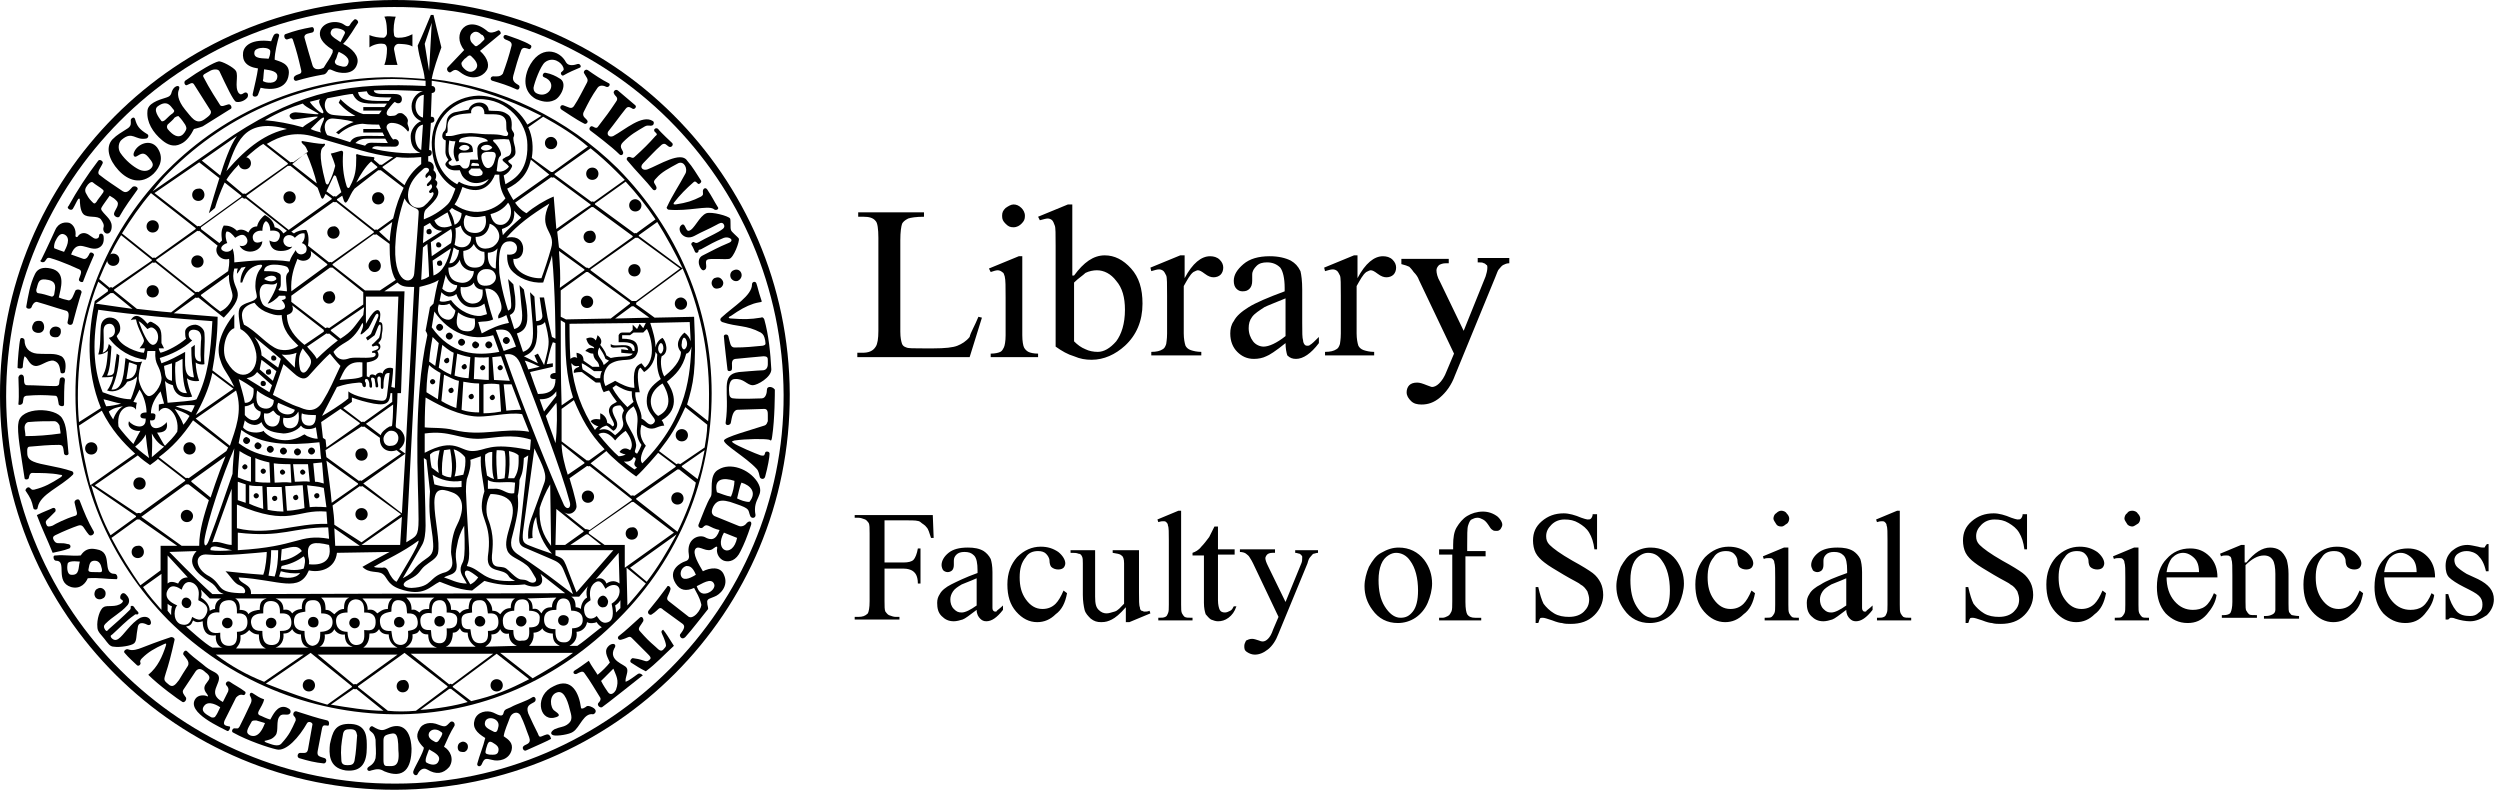 <svg xmlns="http://www.w3.org/2000/svg" viewBox="0 0 284.9 90"><path d="M45.1 89.3C20.7 89.4.8 69.6.7 45.2.7 20.7 20.5.8 44.9.8 69.4.7 89.2 20.5 89.3 45c.1 24.1-19.8 44.3-44.2 44.3M44.9 0C20 .1-.1 20.2 0 45.1 0 70 20.2 90.1 45.1 90s45-20.2 44.9-45.1C89.9 20 69.7-.1 44.9 0"/><path d="M43.7 5c.2 0 .4.2.4.6 0 .6-.1 1.3-.3 1.8h1.5c-.2-.6-.3-1.4-.4-1.8 0-.4.3-.6.5-.6.1 0 1.2 0 1.6.3V3.9c-.6.3-1 .4-1.6.4-.3 0-.5-.1-.5-.4-.1-.6 0-1.5.2-2-.5 0-.8-.1-1.3 0 .3.5.3 1.6.3 1.9 0 .2-.2.5-.4.5-.6 0-1.1-.1-1.6-.3v1.4c.4-.3 1.1-.5 1.6-.4m23.9 22c0 .2-.2.4-.4.4s-.4-.2-.4-.4.2-.4.4-.4c.3-.1.4.1.4.4m-49.8-1.3c0 .2-.2.4-.4.4s-.4-.2-.4-.4.2-.4.4-.4.4.2.4.4m20.5-19c.1-.2.1-.4.3-.8.4.2 1.5.7 1 1.5-.2.4-.9.1-1.2 0-.3-.2-.3-.4-.1-.7m-.5-3.3c.2-.3 1-.2 1.4.1.2.2.1.3 0 .5l-.4.8c-1.1-.7-1.3-.9-1-1.4m-5.1 1.1c.4-.1.6-.3.7.1.4 1.2.6 2 .9 3.3.2.6-.3.5-.6.7-.4.2-.2.7.1.6 1-.3 1.9-.5 3-.7.3 0 .5-.3.6-.5.2-.2.4 0 .7.1.4.2 2.2.6 2.6-.8.3-.9-.6-1.8-1.6-2.3.7-.7 1.4-2 1.7-2.4.1-.2-.3-.6-.5-.3-.1.1-.3.3-.4.5-.1.2-.3.3-.7 0-.7-.5-2.3-.4-2.7.7-.2.7.2 1.4 1.3 2.1.2.1.1.2.1.4-.3.7-.6 1-1 1.7-.1.1-1.1.5-1.3-.3-.4-1.3-.5-1.7-.9-3.1-.1-.5.6-.5.9-.6.3-.1.2-.7-.1-.6-1.1.2-1.9.4-3 .8-.2.1-.1.6.2.6m20 2.5c.1-.1.2-.3.4-.4.2-.2.4-.4.6-.2.3.3 1.1 1 .4 1.6-.5.4-1 .1-1.4-.4-.1-.2-.2-.4 0-.6m1.1-3.2c.3-.3.7-.2 1 .1.1.1 0 0 .2.1.2.2.3.5.1.6l-.4.4c-.2.1-.4.4-.6.2l-.3-.3c-.3-.3-.3-.9 0-1.1m-2.4 4.4c.3-.2.5-.4 1 0 1.4 1.1 2.6.5 3-.1.4-.5.3-1.4-.7-2.3L57 3.9c.2-.1-.1-.6-.3-.4-.4.2-.8.3-1.1.1-2.4-2.1-4.2.3-2.7 2.1l-1.9 2c-.2.3.2.7.4.5M29 5.9c.1-.6 1.9-.6 1.8 0 0 .3-.1.6-.2.8-.5-.1-1.8.1-1.6-.8m2.6 2.9c-.1.9-1.4.6-1.5.5-.1 0-.2-.1-.1-.3 0-.2.1-1.1.1-1.1.7.1 1.6.2 1.5.9m-2.2-1c-.1.8-.4 2-.6 2.9-.1.4.5.4.6.1.1-.3.2-.5.3-.8 1.2.3 3 .2 3.2-1.5.2-1.3-1.1-1.5-1.6-1.7 0-.8.3-2 .5-2.7.1-.3-.4-.4-.6-.1-.1.2-.2.4-.3.7-2.2-.3-3.1.5-3.2 1.3-.1.9.3 1.6 1.7 1.8m26.8.9c-.3 0-.4.4-.1.5 1 .3 1.7.5 2.8 1 .3.1.4-.4.2-.5-.3-.2-.8-.4-.6-1.1.3-1.1.5-1.8.9-2.9.2-.4.6-.2.9-.1.2 0 .4-.4.1-.5-.6-.4-2.1-.9-2.7-1.1-.3-.1-.5.3-.1.5.2.1.8.2.7.7-.3 1.2-.6 2.1-1 3.2-.3.4-.8.3-1.1.3m4.9 2.6c.5.2 1.3.5 2.1.1.7-.3 1.6-2 .5-2.5-.3-.2-.9-.5-1.5-.6-.3-.1-.5.4-.2.5 1.6.6.6 2.4-.7 1.9-.3-.1-.5-.3-.5-.7.1-.6.8-2.5 1.3-2.9.9-.7 1.9 0 2.1.6.1.3 0 .3-.2.5-.2.1 0 .5.2.4.7-.4 1.2-.6 1.9-.9.2-.1 0-.5-.3-.4s-1 .3-1.3-.2c-.7-1.4-3-2.1-4.3.7-.9 2.2.3 3.2.9 3.5m-43.1.8c1.1-.8 1.5.1 1.7.3s.2.3 0 .5c-.3.2-.5.4-.7.6-.2.2-.4.4-.6.3-.3-.4-1-1.3-.4-1.7m2.4 1.2c.3.3.5.6.7.9.1.2.2.4.1.6-.1.2-.7 1.6-2.1-.1-.1-.2-.1-.3 0-.5.3-.3.6-.5.8-.8.3-.2.5-.2.5-.1M18.5 16c.6.5 1.3.8 2.1.4.7-.3 1.2-1.1 1.5-1.7 0 0 .5-.1 1-.3.3-.2 2.1-1.3 3.2-2 .2-.1 0-.6-.3-.5-.4.1-.7.3-.9.1-.2-.3-1.3-2-1.9-3.2-.2-.3.2-.4.7-.7.3-.2.9-.3 1.1 0 .8 1.7 1.6 3.4 1.9 3.5.4.1 1-.1 1.3-.5.2-.4-.1-.7-.4-.5s-.4.2-.6 0c-.5-.7 0-1.9-.3-2.5-.2-.4-1.7-1.2-2-1.1-.5.1-2.1 1-3.8 2.2-.2.2 0 .6.2.5.3-.1.6-.4.8-.1l1.9 3c.2.4-.3.7-.7 1-1 .7-1.5-.3-2.2-1.1-.9-1.1-.9-1.9-.7-2.3.1-.3 0-.4-.2-.4-.4.1-.6.5-.7.9-.1.2-.2.3-.5.4-1 .3-2.2.7-2.2 1.6-.1 1.2.6 2.4 1.7 3.3m48.4-6.6c-.6 1.1-.9 1.8-1.5 2.7-.3.4-.6.1-1.2-.1-.3-.1-.5.3-.2.5.5.3 1.6 1.1 2.6 1.6.2.1.5-.2.3-.4-.1-.2-.6-.4-.4-.9.6-1.2.9-1.8 1.6-2.8.3-.4.8-.2 1-.1.3.1.5-.3.3-.4-.8-.4-1.7-1-2.4-1.5-.3-.2-.6.2-.4.4.2.4.5.6.3 1m3.3 2.2c-.8 1.2-1.1 1.6-2.1 2.9-.2.2-.5-.1-.6-.1-.2-.1-.5.3-.2.5.4.3 2.4 1.8 3.3 2.7.2.2.5 0 .4-.3s-.5-.6 0-1.1c.9-.9 1.5-1.2 2.5-1.8.4-.2.6 0 .8-.1.2 0 .3-.4.1-.5-1.2-.8-3.2 1-4.5 1.7-.4.2-.8-.1-.6-.5.8-1 1.2-1.6 2-2.6.3-.4.6-.1.8 0 .2.1.5-.2.3-.4-.8-.7-1.2-1-2-1.7-.3-.2-.6.2-.4.4 0 .2.6.4.2.9m-52.7 8.2c.8-.8 1.2-1.9.4-3-.8-1-2.2-.4-2.6.5-.2.4 0 .7.3.5.5-.3.8-.5 1.3.1s.7.9.3 1.3c-.4.4-1 .3-1.4.1-.6-.3-1.5-1-2.1-1.9-.3-.5-.2-1.2.2-1.5 1.2-1 1.5.1 2.7-.1.3 0 .4-.4.2-.5-1-.6-1.2-1-1.4-1.7-.1-.4-.5-.1-.5.1 0 .3.1.6-.3.9-.9.6-1.2.7-1.8 1.3-.8.9-.4 2.3.7 3.5s2.6 1.7 4 .4m57.2-4.3c-.8.9-1.3 1.4-2.4 2.4-.2.2-.4 0-.5 0-.3-.1-.5.2-.3.4.9 1.1 2.2 2.4 2.9 3.3.2.2.5 0 .4-.3-.2-.5-.5-.5 0-1 .6-.7 1.4-1.1 2.5-1.7.7-.3 1.1.7.8 1.2-.8 1.5-1.4 2.3-2.1 3.8-.1.1.1.3.2.3 2.3.2 4.4-.5 5.1-.1.3.3.7 0 .5-.2-.5-.8-.6-1.1-1.2-2-.2-.3-.5-.1-.5.2 0 .3.1.4-.2.6-1 .5-1.6.7-2.9.9-.2 0-.3 0-.2-.2.7-.9 1.4-1.6 2.2-2.3.2-.2.3-.1.5.1.1.2.5-.1.4-.3-.6-.9-.9-1.5-1.6-2.3-.7-1.1-3.2.5-4.5 1-.5.2-1-.2-.5-.7.9-.9 1.2-1.3 2.1-2.1.4-.3.6.1.8.2.3.2.6-.2.4-.4 0 0-1.4-1.3-1.6-1.6-.2-.2-.6 0-.4.3.2.2.4.3.1.5M9.9 21.2c.1-.2.5-.6.7-.4s.9.6 1.1.8c.3.2-.1.5-.2.7 0 0-.4.5-.5.7-.1.1-.2.3-.4.1-.3-.3-.5-.5-.7-.9-.2-.3-.3-.6 0-1m-1.6 2.6c.3-.5.4-.8.6-1.1.2-.2.2.1.2.1 0 .1 0 1.2.4 1.6.5.5 1.6.1 2 .6.2.3.4.6.3.9-.2.7.7 1.1.9.2.2-1-.6-1.4-1.1-2.1-.1-.2-.1-.2 0-.4s.7-1 .9-1.3c.5.3.5.3.8.6.4.4-.2 1-.3 1.4-.1.3.4.6.6.4.6-1.1 1.5-2.3 2-3 .3-.3-.2-.6-.5-.4-.3.3-.6.8-1.1.5-1-.7-1.7-1.1-2.7-1.9-.3-.3.2-.8.4-1.3.1-.2-.3-.5-.5-.3-1.3 1.7-2.4 3.4-3.4 5.2-.3.2.3.6.5.3m-2 3.7c.2-.4.5-1 1-.8.9.4.2 1.6 0 2 0 0-.9-.3-1.1-.4-.1-.1 0-.6.1-.8m-1.2 2.3c.2-.2.2-.5.6-.4 1.4.4 3.1 1.2 3.1 1.2.6.2.5.4.2 1.2-.1.3.5.5.5.2.4-1.1 1.2-2.9 1.2-2.9.1-.2-.4-.5-.5-.2-.1.2-.3.7-.7.6L8.1 29c.7-1.9 1.9-.4 3-.7.6-.2.8-.7.7-1.4-.1-.4-.5-.3-.5-.1 0 .4-.3.4-.4.4-.3 0-.7-.5-1.1-.6-.3-.1-.7 0-.9.3-.1.2-.3.1-.3 0 .1-.7-.2-1.3-.7-1.5-.4-.1-1.2-.1-1.6.8 0 0-1 2.2-1.6 3.4-.3.2.2.4.4.2m75.4-5.5c-.8.3-1.4 1.9-2 2-.4.1-.4-1.1-.9-.6s.3 1.8 1.5 1.2c1.1-.6 1.5-.7 2.6-1.3.2-.1.6-.4.8 0 .2.4-.3.6-.6.8-.7.4-1.4.7-2.1 1.1-.2.1-.4.3-.7.1-.1-.1-.4.1-.3.3.2.3.3.6.4.8.1.2.4.1.4-.1s.1-.1.3-.2c1.1-.6 1.4-.8 2.6-1.3.6-.2 1.3.3.5.6-1.2.5-1.7.8-2.9 1.4-.9.4-.3 1.8.1 1.7.6-.2 0-1 .4-1.2.3-.2 2 0 2.5-.1s1.2-2 1.1-2.3c-.1-.2-.9-.8-.9-1-.1-.2 0-1.1-.1-1.3-.2-.3-2.1-.8-2.7-.6"/><path d="M4.2 32.8c.2-.8.3-1.1 1.3-.9 1 .2.8.9.7 1.5 0 .2-.1.4-.3.4-.7-.2-.9-.3-1.6-.4-.2-.1-.2-.4-.1-.6M3.6 35c.1-.3.3-.6.6-.6 1.4.4 1.9.6 3.3 1 .5.1.3.8.2 1.3-.1.3.5.5.6.1s.7-2.6 1-3.5c0-.3-.5-.4-.7-.2-.2.4-.4 1.3-.9 1.1-.4-.1-.5-.1-1-.3.2-1 .9-2.9-.9-3.3-.9-.2-1.5 0-1.8.6-.6 1.2-.8 2.6-1 3.7-.1.3.5.4.6.1m80-4.2c-.3.1-.5.5-.3.9.2.3.5.4.8.3.2-.1.5-.4.4-.8-.1-.4-.5-.6-.9-.4m-2.2.9c-.3.2-.4.6-.2.9.2.4.6.3.9.2.2-.1.5-.5.2-.9s-.6-.3-.9-.2m6 12.7c0 .3-.1 1-.6 1 0 0-2.6.1-3.2 0-.3 0-.5-.2-.5-.6-.1-.9.1-1.6.6-1.6 1.1-.1 1.4.7 2.1.7.5 0 2.1-.9 2.1-1.8-.1-1.9-.3-3.9-.8-5.7-.1-.2-.2-.3-.4-.2-1.2.2-2 .2-3.3.1-.5 0-.4-.2-.1-.3 1-.7 1.7-1.1 2.6-1.4 1-.3 1 0 .8-.6-.3-.9-.3-1.1-.5-1.7-.1-.3-.5-.2-.5.1 0 1.3-2.1 2.5-3.5 3.8-.2.2-.1.4.1.5 1.8.6 2.7.3 4.4 1.2.3.2.4.4.5.9 0 .3.2.5-.3.6-1.1.1-1.9.2-3.2.2-.5 0-.5-.6-.7-1.3-.1-.3-.6-.2-.5.1 0 .3.4 3.7.4 3.7 0 .3.5.2.5 0 .1-.4-.2-1.1.4-1.2 1.2-.1 1.9-.2 3.2-.3.5 0 .5.2.5.5v.4c0 .4-.2.7-.6.7s-2.7.2-2.7.2c-2.2.3-1 2.2-1.5 5.7-.1.5.6.4.6 0 .1-.5.2-1.3.7-1.4.3 0 2.7-.1 3.1-.1s.4.4.4.7v.7c-.1.2-.1.4-.4.5-1.5.5-4.5 1.3-4.6 1.7 0 .5 2.5 1.9 3.7 3.2.3.3.3.7.4 1 .1.2.5.3.6-.1.3-1.1.5-2.2.5-2.6 0-.3-.5-.3-.5-.1-.1.2 0 .4-.5.3-.6-.2-2.7-1.1-3.1-1.4-.3-.2-.2-.2.1-.3 1.4-.2 3.4-.2 3.9-.1.2 0 .3.4.4-.4.3-2 .3-4.9.3-5.3-.3-.4-.9-.4-.9 0M3.8 36.9c-.2.3-.2.7.1.9.3.2.8.2 1-.1.2-.2.2-.9-.2-1.1-.4-.1-.8 0-.9.3m-1.2 4.9c0-.3.1-1 .2-1.2.4.2.5 1 1.2 1.1.6.1 1.4-.7 2.1-.6.7.2.7.8.8 1.3 0 .2.4.2.5 0 .1-.5.2-1.4-.4-1.8-.8-.4-1.4-.2-2.8-.3-.9-.1-1.4-.7-1.4-1.5 0-.3-.5-.4-.5-.1-.1.3-.3 2.5-.3 3.2 0 .1.6.2.6-.1M6 37.3c-.3.2-.4.5-.3.8s.5.4.9.3c.3-.2.4-.5.3-.9-.1-.2-.5-.4-.9-.2m-3.4 8.6c.1-.5 0-.7.4-.8 1.3-.1 1.9-.1 3.3 0 .3 0 .3.5.4 1 .1.2.6.3.6 0 0-.7 0-2.2.1-2.8 0-.4-.6-.4-.6 0-.1.3.1.7-.5.7-.9 0-2.3-.1-3.2-.1-.5 0-.3-.7-.4-1-.1-.3-.5-.3-.6.1 0 .5.1 2.1 0 3-.1.2.4.2.5-.1m.3 3.8c0-.4-.1-.7-.1-1 0-.2.1-.5.4-.6 1.2-.1 1.9-.1 3-.1.3 0 .6.4.6.6 0 .2.1.5.1.8-1.4.2-2.7.3-4 .3m1.4 8.1c.3-1.5 2.6-2.3 4-3.7.1-.1.1-.3-.1-.4-1.8-.6-3.5-.7-4.4-1.1-.7-.3-.7-.7-.7-1.2 0-.2 0-.5.3-.5 1.2-.1 2.1-.2 3.3-.2.5 0 .5.2.6 1 .1.3.6.2.5-.1-.2-2.1-.2-3.1-.7-3.9-.7-1.3-4.8-1.4-5 .5-.2 1 .3 3.6.7 6.3 0 .2.5.2.5-.1.1-.6.4-.5.5-.5.7 0 2.1 0 3 .2.3 0 .4.1.1.3-1.1.7-1.8 1.1-3 1.4-.2 0-.2.1-.5-.2-.2-.2-.5.1-.5.3.6.9.7 1.1.9 2 0 .2.5.3.5-.1M7.7 62c-.4-.1-.5-.1-1-.1-.2 0-.4 0-.6-.4s.2-.5.4-.6c.6-.3 1.8-.8 2.4-1s.6.3 1.2 1c.2.3.7 0 .6-.3-.7-1.2-1.1-2.2-1.6-3.5-.1-.4-.7-.1-.6.2.2 1 .5 1.4 0 1.5-1 .3-2.2.9-2.5 1.1-.3.1-.6.2-.7-.1-.2-.4 0-.5.2-.7l.8-.8c.1-.2 0-.5-.3-.4-.4.2-1 .4-1.8.8.6 1.6 1.2 2.8 1.8 4.3.8-.2 1.1-.2 1.9-.5.2-.1.2-.5-.2-.5m77.7-4.8c-.5 0-1-.2-1.4-.4.1-.4.3-1.4.5-1.8 1 .3 1.8 1.1.9 2.2m-2.1-.6c-.6-.1-1-.3-1.6-.5-.4-1.6.8-1.7 2-1.3 0 .5-.2 1.4-.4 1.8m-.8 4.1l1.5.6c-.5 2.4-2.7 1.5-1.5-.6m-3.2 4.8c-.8.5-1.5.7-1.7.1-.1-.3 0-.9.6-1.1.3 0 .7 0 1.1 1m2.1 1.1c.1.3-.2.8-.8 1-.7.2-1-.2-1.2-.8.5-.2 1.7-1.1 2-.2m4.9-11.7c-1-1.5-3.1-2.2-4.4-1.4-1.2.6-.6 2.6-.9 3.1-.5.8-.9 2-1.4 3.2-.1.3.3.5.5.3s.3-.3.6-.2c.4.2.8.4 1.3.5-.4 1.2-1 1.2-1.7.8-.7-.3-2.1.2-1.8 2 .1.6-.2.7-.5.8-.3.1-2 .9-1 2.5.5.8 1.2.9 2.1.5.3.6.6 1 .8 1.8.1.2-.1.6-.3.9-.2.3-.7.8-1.1.6l-2.3-1.8c-.4-.3 0-.6.2-1.3.1-.3-.3-.6-.4-.3-.8 1.1-1.2 1.6-2.1 2.7-.2.3.2.6.4.4.8-.5.8-1 1.3-.5l2.2 1.6c.4.3 0 .8-.3 1.2-.1.2.2.7.6.3.9-1 1.7-2.1 2.6-3.2 0-.3-.1-.4-.1-.7-.1-.5.4-.5.8-.7.6-.2 1.7-1.2 1.1-2.5-.4-1-1.6-.8-2.4-.4-.4-.7-1.3-2.1-.8-2.6.4-.4 1.3.6 2 0 .4-.3.5-.3.4.2 0 .5.3 1 .8 1.2.6.2 1.4 0 1.9-1.1.4-.8.7-1.5 1.2-3 .1-.4-.2-.5-.5-.2-.2.3-.6.5-1 .3-1.2-.5-1.5-.6-2.7-1.1-.3-.2-.4-.5-.1-1.1.3-.5.7-1 2.5-.3 1.8.6 1.4.7 1.7 1.4.1.3.6.3.6-.1-.4-2 1.2-2.2.2-3.8M11 65.2c-.8 0-1 0-.9-.4.1-.6.2-.9.7-.9s.7.4.8.9c.1.5-.1.4-.6.4m-2.9.3c-.4 0-.5-.7-.4-1.2 0-.3.5-.4 1.4-.3-.2.7 0 1.6-1 1.5m5-.1c-1.6 0-.1-2.5-2.1-2.8-.9-.2-1.4.1-1.8.7-1 .1-1.9-.1-2.8 0-.2 0-.3 0-.3.2s.1.4.3.4c1.3 0-.2 2.4 1.7 3 1.1.3 1.7-.5 1.9-1 1.2-.1 2.1.1 3.2.1.3.1.2-.6-.1-.6m-1.4 2.8c.3-.1.4-.5.3-.8-.2-.4-.6-.5-.9-.3-.3.1-.4.6-.3.8.1.4.6.5.9.3m4 3.3c.1-.8.9-.4 1.1-.3s.6 0 .3-.6c-.2-.3-.6-.4-1.1-.2-1.1.6-1.9 2-2.5 2.4-.4.3-.7 0-.8-.1-.2-.3 0-.3.1-.4.9-.8 1.5-1.5 2.5-2.2.1-.1.2-.1.2-.1.2.1.4-.1.2-.3-.1-.1-.3-.3-.4-.5-.2-.3-.5-.1-.4 0 0 .1 0 .2-.1.3-.8.8-1.6 1.5-2.4 2.2-.2.2-.2.3-.4.1-.2-.3-.2-.5 0-.7.9-.9 1.7-1.2 2.5-2.1.2-.2.4-.7-.1-1.2-.5-.6-.9.3-.6.5.2.1.3.2.1.4-.7.6-1.7.2-2.1.5-.4.2-.8 1.4-.7 2.3 0 .5.5.9.8 1.3.4.5.6.9 1.1.9.6.1 2-.1 2.3-.4.3-.3.2-.8.4-1.8m8.8 10.2c-.1.1-.4.1-.5 0-.3-.2-1.3-.6-.7-1.3.5-.6 1.5 0 1.8.2-.3.6-.3.7-.6 1.1m1.1.4l1.3-2.6c.2-.2.4-.4.8-.3.2.1.4-.3.2-.4-.5-.4-1.3-.8-1.7-1.1-.3-.2-.6.2-.4.4.2.2.3.4.2.7l-.6 1.2c-1.9-1-.1-2.1-.5-3-.3-.5-.8-.4-1.8-1.3-.8-.6-1.4-1.1-1.8-1.5-.2-.2-.5.2-.4.4.2.3.8.8.5 1.3-.4.6-.7 1.1-1 1.6-.4.5-.7 1-1.3.4-.5-.4-.4-.5-.2-1.2.3-.9.6-2 1-3.8 0-.2-.2-.3-.4-.3-1.5.5-2.8 1-3.3 1.2s-1.1.4-1.6.2c-.2-.1-.6.2-.4.4.5.6 1 1 1.4 1.4.2.2.5-.1.4-.3-.1-.2.1-.4.2-.5.7-.7 1.4-1.1 2.5-1.6.2-.1.3-.1.2.2-.4 1.2-.9 2.4-2 3.3 1.2 1.2 3.4 2.8 3.9 3.1.2.1.5-.2.4-.5-.2-.3-.5-.6-.3-.9l1.4-2.1c.3-.4.7-.3 1.1.1 1.4 1-.9 1.2.2 2.5.2.3.1.3-.1.2-.3-.1-.9-.1-1.2.3-1.2 1.6 3.1 3.4 3.6 3.7.2.1.4-.4.3-.5-.6-.1-.8-.2-.6-.7m49.8-10c.1.3.2.4.4 1 .1.4.2.5-.1.8-.3.4-.5.3-1-.2-.8-.7-1-.9-1.8-1.8-.3-.3.2-.7.4-1.1.1-.2-.1-.7-.4-.4-.9.8-1.5 1.4-2.4 2.1-.2.2 0 .5.3.4.8-.2.9-.5 1.2-.2l1.7 1.7c.4.4.6.6.3.8-.3.3-.5.1-.9 0-.3-.1-.4-.1-1-.2-.1 0-.4.3-.2.5.8.5.9.6 1.7 1 1.2-.9 2-1.8 3.2-2.9-.5-.8-1-1.6-1.2-1.8 0-.1-.3.1-.2.3"/><path d="M70.2 78.6c-.2.4-.6.7-.9.3-.2-.3-.5-.7-.8-1.3l1.4-1.4c.3.8.7 1.3.3 2.4m2.5-1.8c-.6.4-.9.7-1.4.9-.1-.5.4-1.2.1-1.6-.2-.4-2.1-.8-1.4-2.2.3-.4 0-.7-.5-.4-.8.6-.3 1.3 0 2-.3.4-.9 1-1.4 1.4-.3-.5-.7-1-1-1.6-.4.3-1.4 1-1.6 1.1-.3.2-.1.5.2.4.4-.2.7-.4.9-.1.8 1.1 1.1 1.7 1.8 2.8.1.2 0 .4-.2.6s.1.6.4.5c.2-.1 4.6-3.6 4.6-3.6.2.1-.2-.4-.5-.2m-44.2 7c-.6-.3-.3-.7.2-1.6.1-.1.3-.1.5-.1l1 .3c-.2.5-.7 1.8-1.7 1.4m8.8-1.7c-1.3-.3-2.1-.6-3.4-1-.4-.2-.6.3-.4.5.2.2.2.3.2.5-.5 1.1-.7 1.6-1.6 2.6-.4.5-1.2.1-1.8-.1-.2-.1-.2-.2 0-.2.3-.1.7-.1 1.1-.6s0-1.7.5-2.2c.3-.4 1 .1 1.2-.4.1-.4-.3-.5-.5-.6-1-.3-1.5.9-1.8 1.4-.4-.1-1-.4-1-.4-.3-.1-.5-.2-.3-.6s.5-.8.6-1.3c-.6-.2-.8-.4-1.3-.7-.3-.2-.4.2-.3.3.2.4.2.5.1.8-.4.9-1.1 2.3-1.3 2.7-.2.3-.2.2-.6.2-.2 0-.4.4-.1.5 1.6.9 4 1.7 4.9 1.9 1.1.3 2.6-1.4 3.5-3 .2-.3.7 0 .6.2-.2 1.2-.3 1.6-.5 2.8-.1.5-.4.4-.9.4-.3 0-.4.5-.1.6 1 .3 1.8.5 2.8.6.3 0 .4-.5.1-.6-.6-.2-.9-.2-.8-.8.1-.5.5-2.6.5-2.6.1-.5.4-.3.7-.3.1 0 .2-.5-.1-.6m19.5.7c-.1.5-.2.7-.5.6-.8-.4-1.2-.6-1-1.2.3-.7 1.7-.3 1.5.6m0 2.8c-.1.5-.6.4-1 .4-.6-.1-.5-.2-.4-.7.2-.7.3-.9.7-.7.5.3.8.5.7 1m5.5-1.9c-.7.2-.8.5-1-.1-.6-1.2-.5-1-1.1-2.3-.3-.9.2-1 .7-1.3.3-.2.1-.8-.3-.5-.6.4-1.7.7-2.4 1.1-.4.2-.7.2-.8.6-.1.5-.4.4-1.2 0-.7-.3-1.8-.1-2.1.8s.2 1.5 1.2 2.1c-.2.9-.7 2.1-.9 2.9-.1.3.3.5.5.1.3-.7.4-.7 1.2-.5.7.2 1.9 0 2.2-1.1.2-.8-.3-1.2-.9-1.6.1-.7.5-1.5.7-2.1s.9-.8 1.2-.3c.5 1 .6 1.5 1 2.5.3.8-.4.8-.6 1-.3.2 0 .7.3.5 1.1-.5 2.5-1.1 2.8-1.3 0 0-.1-.6-.5-.5m-21.9 3c-.1.4-.3.5-.8.5-.4 0-.7-.1-.7-.6-.1-1.2 0-1.9.2-3 .1-.4.3-.5.8-.5.6 0 .7.2.8.7-.1 1.2-.1 1.8-.3 2.9m-.4-4.2c-1.9-.1-2.1 1-2.4 2.3-.1 1-.2 2.7 1.8 3 1.9.2 2.4-1 2.4-2.6 0-1 .1-2.6-1.8-2.7m10.3 1.4c-.2.3-.4.9-.8.6-.4-.2-.8-.5-.6-1 .3-.5.9-.4 1.2-.2.3.2.4.2.2.6m-.3 2.8c-.2.6-.9.5-1.4.2-.3-.2.2-1.2.3-1.5.9.5 1.3.8 1.1 1.3m1.3-4.4c-.5.5-.5.6-1.3.3-.9-.4-1.9-.2-2.2.5-.5.8-.2 1.4.5 2.1 0 .5-1.1 2.3-1.2 2.7-.1.4.4.6.5.3.2-.4.6-.8 1.1-.5 1 .6 1.8.5 2.5-.3.6-.9.1-1.9-.6-2.3.4-.9.7-1.6 1.2-2.4.1-.4-.3-.6-.5-.4m-7.1 5c-.3 0-.5 0-.5-.7v-2.2c0-.5.2-.6.5-.7.8-.2 1.2-.4 1.2 1.8.2 2-.6 1.8-1.2 1.8m0-4.3c-.5.2-.7.4-1.7-.2-.2-.2-.6.3-.3.5.4.3.5.5.6 1 0 .8.1 1.4 0 2.1-.1.4-.3.7-.8 1-.3.2-.1.6.3.4.7-.2 1-.2 1.5.1 2.2.9 3.1-.3 3.1-2.6-.1-2.6-1.5-2.9-2.7-2.3m8.3 1.6c-.3.1-.4.5-.3.8.1.3.4.3.7.3.3-.1.5-.4.4-.8-.1-.3-.5-.5-.8-.3"/><path d="M67.5 80.6c-.4-.2-.6-.2-.8 0-.3.2-.5.2-.5 0-.2-1.5-1-3.5-3.1-2.4-2.2 1-1.7 3.9 0 3.6 1-.2.5-.5.1-.8-.5-.3-.7-1.8.3-2.1.9-.3 1.3 1.4 1.5 2.2.2.7.2 1.1-.4 1.5-.5.3-.7.2-1.4.5-.5.3-.5.6-.1.7s1.8-.1 2.2-.4c.8-.5 1.2-2.2 2.3-2 .3-.1.5-.5-.1-.8m10.8-34.5c.7-2.4 1.1-3.7.8-10-.7 0-3.5.1-4.5.1 0 0-1.9-1.4-2.1-1.5v-.2l5.3-3.9c1.9 4.4 3 9.3 3 14.3 0 1.2 0 2-.1 3.1l-2.4-1.9zm2 4.9l-2.8 1.9c-.1-.1-.3-.1-.4 0l-2-1.5c1.4-1.8 1.9-2.6 3-5l2.5 2c0 .9-.2 2-.3 2.6m-.8 3.6l-1.8-1.4v-.1l2.6-1.8c-.3 1.4-.4 2.1-.8 3.3m-2.3 6l-4.7-3.7v-.1l4.7-3.3h.2l1.9 1.5c-.2 1.2-1.2 3.8-2.1 5.6m-3.5 5.7l-1.9-1.6 5.3-3.8c-1.2 2.2-2.1 3.7-3.4 5.4M71.5 69l-.1-4.3 2.2 1.8c-.8 1-1.4 1.7-2.1 2.5m-.3-6.9h-2.3l-1.8-1.3v-.2l4.9-3.4h.2l4.6 3.5-5.6 4v-2.6zm-1 7.7s0-.4-.1-.8c.3-.2.4-.3.6-.6v.9l-.5.5zm-.9 1.1c-.8.3-1.1-.5-1.3-.7-.4.4-1.2.5-1.4-.4-.2-.9.3-1.1.7-1.4-.1-.6-.2-1.5.5-2s1 .4 1.2.7c.6-.6 1.5-.6 1.6.1.1.9-.6 1.4-.9 1.6.1.5.4 1.8-.4 2.1m-3.5 2.7h-.9c.7-.4.9-1 .8-1.6.5 0 1.1-.4 1.2-1.1.3.2.9.1 1.1 0 .1.2.3.4.6.6-.1-.1-1.5 1.2-2.8 2.1m-5.1 3.7L57 74.4h8.3c-1.3 1-3.2 2.1-4.6 2.9m-7 2.6l-2.1-1.6v-.1l5-3.7 3.7 2.9c-2.3 1.2-4 1.9-6.6 2.5m-5.8 1l3.3-2.4h.2l1.9 1.5c-1.3.4-3.6.8-5.4.9m-3.7.1l-3.4-2.7v-.1l5.3-3.8 4.9 3.8v.1L47.4 81c-1.2.1-2.2.1-3.2 0m-6.5-.7l2.6-1.8s.2.1.3 0l3.1 2.5c-1.8 0-4.2-.4-6-.7m-7.4-2.4l5.1-3.5 4.7 3.8v.1l-2.8 2c-2.2-.6-4.5-1.4-7-2.4m-5.7-3.3h10l-4.5 3.1c-2-.8-3.8-1.8-5.5-3.1m-3.4-3.2c.5-.1.6-.2.8-.7.4.3.7.2 1.1.1 0 .7.2 1.8 1.5 1.6-.1 1 .5 1.4.8 1.4h-1.2c-.7-.3-3-2.4-3-2.4m-1-2.4c-.4-.2-1.4-.6-1.2-1.5.4-1.2 1.4-.5 1.7-.3.3-1 .9-1 1.4-.7.8.6.5 1.4.5 1.9.4.2 1.4.6.9 1.6-.5 1.1-1.4.4-1.6.3-.1.3-.3 1.2-1.4.8-.9-.5-.6-1.9-.3-2.1m-.7 1.1l-.4-.5v-.8s.2.2.5.3c-.1.3-.1.6-.1 1m1.9-4.3c-.6 0-.9.3-1.1.7-.5-.2-.9-.3-1.2 0v-3.2l2.3 2.5zm-5.1 1.1l2.1-1.5v4.1c-.7-.8-1.5-1.7-2.1-2.6m-3.6-5.6l2.9-2.1h.3l4.3 3h-1.9V65L16 66.7c-1.1-1.6-2.2-3.3-3.3-5.4m-2.3-6l5.1 3.5v.1L12.6 61c-.8-1.5-1.5-3.2-2.2-5.7M9 48.5l2.6-1.7c1.1 2.2 2.4 3.6 3.8 4.9l-5.1 3.6c-.4-1.6-1-4.3-1.3-6.8m2.2-16.4l1.1.9v.2l-1.5 1.1c-.7 3.4-1.1 7.8.7 12.2L9 48.1c-.4-4.4.1-10.8 2.2-16m2.6-5.3l3.5 2.8v.1l-4.5 3.1c-.1-.1-.2-.1-.3 0l-1.2-1c.7-1.7 1.5-3.4 2.5-5m3.4-4.8l5.1 4v.1l-4.6 3.3s-.1-.1-.3 0l-3.5-2.8c1-1.6 2.1-3.2 3.3-4.6m2.1-2.4C26.1 12.8 35 9.1 44.8 9c1.2 0 3.7.2 3.7.2v.6c-8.4-.4-13.9.4-21.9 5.6l-9.2 6.4c.6-.8 1.2-1.5 1.9-2.2m29.9-17l-.3 5.5-.5-3.1.8-2.4zm12.5 10.6l-1.6 1c-1.4-2.5-3.9-3.3-5.6-3.3-2.7.1-5.2 2-5.3 5.3 0 2.2.7 4.1 2.7 5.3-.3.8-.5 1.4-.9 1.8-.8.8-1.9 1.4-2.7 1.7 0-.5 0-.8.2-1.1.7-.7 2-1.7 1.2-2.6.2-.4.2-.6-.1-.8.3-.7-.1-1-.2-1.1.2-.8-.4-1-.6-1v-.6c.2 0 .4-.1.4-.4s-.2-.3-.3-.3l.2-3.1c.2 0 .4-.1.4-.3 0-.3-.1-.4-.4-.4l.1-2.7c.2 0 .4-.1.4-.4 0-.2-.1-.4-.4-.4v-.6c4.4.6 8.6 2 12.5 4m5.3 3.5l-4 2.9h-.2L60.6 18c.2-1.2.1-2.4-.4-3.5l1.7-1.2c1.8 1 3.6 2.1 5.1 3.4m3.2 2.8l1 1-3.5 2.5c-.1 0-.2-.1-.3 0l-4.2-3.1v-.1l4.1-2.9c1 .8 2 1.7 2.9 2.6m4.5 5.5c-.3.2-2.2 1.6-2.2 1.6-.1-.1-.2 0-.2 0l-4.5-3.3v-.1l3.5-2.5c1.3 1.4 2.4 2.8 3.4 4.3M72 34.3l-4.7-3.5v-.1l5.1-3.6h.3l4.8 3.5-5 3.7H72m-1.9 2l1.9-1.4h.2l1.8 1.3-3.9.1zm8.6 2.6c-.1-.4-.3-.7-.7-1-.6.5-1.1 1.4-.4 2.2 0 .6-.3 1.5-1.9 2.8-.3-.5-.5-1.6-.3-2.3.9-.4.5-1.7.1-2.1-.4.2-.7.6-.8 1.1 0-.9-.3-1.9-.6-2.8l4.5-.1c0 .4.1 1.6.1 2.2m-1 .2c0-.4.2-.7.3-.6.1 0 .3.3.3.7s-.3.7-.4.6c-.1 0-.3-.3-.2-.7m-4.5 13.7c-.4-.4 0-1.4.4-2-.5-.6-.8-1.4-.5-2.4.4.1.7.6 1.5.4.3-.1.7-.3 1.1-.3-.1-.2-.1-.4-.3-.6 2.3-1.4 1.2-3.6.6-4.4 1-.8 1.8-1.6 2.2-3.2 0 0 .4 0 .6-.8-.2 2.8-.2 7.9-5.6 13.3m-5.9 0l1.8-1.4c.5.6 2.1 2 3.4 2.9.9-.8 2.5-2.7 2.5-2.7l2 1.5v.1l-4.7 3.3c-.1 0-.2-.1-.4 0 .1 0-3-2.4-4.6-3.7m-.6 7.5s-2.4-1.9-2.5-2c.7.6 1.5 0 1.5-.6s-.8-3.2-.8-3.2l2-1.4c.1 0 .2.1.3 0l4.8 3.8v.1l-4.8 3.4c-.3-.1-.4-.1-.5-.1M65 62.1l1.8-1.2h.2l1.5 1.2H65zm-4.2 10c.5 0 .9-.3 1-.5.1.3.6.6 1.2.6 0 .8.2 1.1.8 1.4h-3.5c.2-.2.6-.7.5-1.5m-2.3-.3c-.8 0-1.2-.1-1.2-1.1 0-.8.7-1.1 1.3-1.1 0-.6.1-1.3.9-1.3.9 0 .8.8.8 1.3.6 0 1.3.2 1.2.9 0 .8-.4 1-1.2 1 0 .5.2 1.6-.8 1.5-1 .2-1-.8-1-1.2m-3.2 1.9c.4-.3.8-.6.7-1.4.5 0 .8-.2 1-.6.2.4.5.6 1 .5 0 .6.2 1.1.9 1.4l-3.6.1zm.9.8L51.5 78c-.1-.1-.2-.1-.3 0l-4.4-3.5h9.4zM47 72.3c.4-.1.6-.1.8-.5.3.4.5.5 1 .5 0 .8.3 1.3 1 1.5h-3.6c.6-.3.9-.9.8-1.5m-2.4-.4c-.4 0-1.2.1-1.3-1s1-1.1 1.3-1.2c0-.4 0-1.4.9-1.3 1 .1.8 1.1.9 1.5.5 0 1.1 0 1.2.9.1 1-.7 1-1.1 1.1 0 .3.2 1.5-.8 1.6-1.1 0-1-1.2-1.1-1.6m.7 2.7L40.6 78c-.1-.1-.3 0-.3 0l-4.1-3.4h9.1zm-10.6-2.7c-.4 0-1.2-.1-1.2-1.1 0-1.1 1-1 1.3-1.1 0-.3-.2-1.3.8-1.3 1.1-.1 1 1.1 1 1.5.3 0 1.3 0 1.3 1s-1 1.1-1.4 1.1c0 .6 0 1.5-.9 1.6-.9-.1-.9-1.3-.9-1.7m-2.4.3c.4 0 .7-.1 1-.5.2.4.6.6 1 .6 0 .9.3 1.4.9 1.5h-3.8c.6-.2 1-.8.9-1.6m-2.4-.3c-.5 0-1.2 0-1.3-1 0-1 1.1-1 1.4-1 0-.5-.1-1.5 1-1.4 1 .1.9 1.1.9 1.4.4 0 1.2-.1 1.3.9.1 1.1-.8 1.1-1.3 1.1 0 .4.2 1.5-.8 1.6-1.2.1-1.2-1-1.2-1.6m-2.5.5c.5-.1.7-.3 1-.6.3.3.6.5 1.1.5 0 .6.1 1.3.8 1.6h-3.4c.2-.3.6-.6.5-1.5M25 69.8c0-.5-.1-1.3 1-1.4s1 1.1 1 1.5c.3 0 1.2-.1 1.2 1 0 1-.8 1.1-1.2 1.1 0 .4.2 1.6-.9 1.6s-1-1.1-1-1.5c-.2 0-1.5.4-1.5-1.2 0-.9.7-1.2 1.4-1.1m-2.1-2.6l1 1h1.3c-.6.3-.7.8-.7 1.2-.2 0-.4.1-.6.2 0-.8-.7-1.3-1-1.5.1-.3.1-.5 0-.9m-.5-4.4c-1.2 1.3-.1 2.5 1.5 3.5 1 .6.7 1.1 1.6 1.4h-1.3c-1.8-1.6-4.9-4.8-4.9-4.8l3.1-.1zm-6.3-3.9l5.1-3.7h.3l2.3 1.8c-.5 1.6-1.1 3.4-1.1 5.2h-2l-4.6-3.3zm-.4-7c.4.4 1.1.9 1.4 1.1.4-.3.7-.5.9-.7l3.1 2.4v.1L16 58.5s-.2-.1-.4 0l-4.8-3.2 4.9-3.4zm-.2-5.2c0-.3 0-.5.1-.8l-.4-.1.7-1.4c.5.7.8 1.8.8 2.6-.4 0-.7.1-.7.4 0 .3.4.3.6.3.1 1.4-1.5.9-1.9.3-.3.8.7 1.2 1.3 1.1-.3.5-.8 1.5-.8 1.5-.4-.4-1.4-1.5-1.7-2-.3-2.5 1.7-2.6 2-1.9m-1.5-.4c-.5.3-.9.9-1.1 1.5-.2-.3-.4-.6-.5-.9.5-.4 1-.5 1.6-.6m-.2-.3c-.3.1-1.3.3-1.7.3-.1-.2-.2-.5-.3-.8.5.1 1.4.4 2 .5m-2.6-10.7c4.2.6 8.8 1 13 1.3-.2 3.7-.5 6.3-1.8 8.9-.3.2-2.3.3-3.3.4l-.3-2.5c.2.3.6.4.9.5.3 1.6 1.9 1.4 2.2 1.3-.3-.7-.5-1.4-.6-2.1.3.3 1 .4 1.4.3-.2-.5-.4-1.4-.4-2.1.2.2.7.3 1 .2-.1-1.4.1-2.2 0-3.5 0-.4-.4-.9-1-1-.7 0-1.2.4-1.2.8 0 .2 0 .6.1.8-.8.7-2.1 1.4-2.9 1.6-.1-.1-.2-.4-.2-.5h.6l-.3-.6c0-1.3.1-1.8-1.1-2.4-.2-.1-.3 0-.5.2-.4-.5-1.3-1.5-1.9-.4.2-.1.4-.1.6-.1.2 1.1 1 2.2.9 2.5s-.2.4-.5.8h.6c0 .3-.1.4-.1.5-.6 0-2.7-.7-3.1-1.9.2-.3.4-.4.4-.9s-.3-1.1-1-1.2c-.6-.1-1.1.3-1.2.9-.1.8 0 2.4-.3 3.3.5 0 .8-.2 1.1-.4-.1 1-.1 2.1-.7 3 .5 0 .9 0 1.3-.1-.1.5-.3 1.1-.7 1.6.8.3 1.8-.1 2.3-1 .5-.1.9-.3 1.1-.6.1.4-.5 2.2-.7 2.6-1 0-2.1-.4-3.2-.8-.9-2.2-1.3-5.2-.5-9.4m3.9-.1s-2.9-.4-4.2-.6l1.7-1.2h.3l2.2 1.8zm7.1-1.7l-2.7 2.1c-1.4-.1-2.9-.3-3.9-.4L13 33.1V33l4.4-3.1s.1.1.3 0l4.5 3.6zm.3-7.2s.1.1.2 0l2.1 1.7c-.5.8.4 1.8 1.3 1.5 0 0 .1.4-.1 1.4l-3.4 2.4c-.1-.1-.3 0-.3 0l-4.5-3.6v-.1l4.7-3.3zm2.5-6c-.5 1.6-.8 2.6-1.2 4l.7-.6c.3-1 .6-1.8 1.1-2.9l1.9 1.5v.1l-4.7 3.4c-.2-.1-.3 0-.3 0L17.6 22l5.1-3.5 2.3 1.8zm.1-.3L23 18.3l4-2.8c-.8 1.1-1.5 3.2-1.9 4.5m7.6-5.3c-2.3.5-4.4 1.9-6.9 4.8 1.1-3 1.8-6.2 6.9-4.8m3.6-1.7c-.1.1-2.2-.2-2.6-.2-.4 0-.7.2-.7.4s.3.5.6.4c.3 0 2.5-.4 2.6-.3.1.1-1.3.8-1.7 1.2-1.4-.4-3-.7-4.3-.8 1.5-.9 3-1.5 4.3-1.9.4.5 1.9 1.1 1.8 1.2m.3 2.1c-.4-.1-.8-.2-1.2-.4.5-.5 1.3-1.4 1.5-1.3.2.2-.7 1.3-.3 1.7m8.2 2.8l-1.3.9s-.1-.1-.2 0l-.7-.6c.1-.2.1-.3-.1-.3-.8-.1-1-.1-1.7-.3 0 0-.3-.2-.2.3 0 1.4-.1 2.2-.7 3.3-.1.3-.3.3-.4 0-.4-1.3-.5-2.4-.4-3.8 0 0 0-.3-.3-.2-.4.1-.6.2-1.1.3.2.5.4 1 .5 1.4-.2.8-.4 1.3-.7 1.9-.1.3-.3.3-.4 0-.9-3.4-.5-3.9-.2-4.1.2-.2.2-.4-.1-.3-.4 0-1.7-.2-2.2-.3-.3-.1-.3.1-.1.3.4.3.4.5.6.9l-1.7 1.2c-.1-.1-.3 0-.3 0l-2.7-2.1c1.5-.9 3.2-1.5 5.5-.8 4.9 1.4 6 1.9 8.9 2.3m-.7-6.1l-.3.4h-2.4v.4h2.1l-.3.4h-1.8c-1.4-.4-2.6-1.7-2.6-1.7l-.2.4s.7.9 1.9 1.5c-.9.1-2.5-.1-2.5-.1-1.1-.1-1.2-1.4-.7-1.9 1.5-.3 2.6-.5 2.9-.5.6 1.3 1.6 1.1 3.9 1.1m.5-.7l-.3.4c-1.9 0-3.3.1-3.5-1l1-.1c.2.6.6.7 2.8.7m-2.8 4.7h2.1l.3.5c-2 0-2.2-.2-2.6.3l-1.1-.3c.4-.4.8-.5 1.3-.5m-3.2-.5s1.1-1.1 2.7-1.2c.6.1 1.9.1 1.9.1l.2.5h-2v.4h2.2l.2.4c-2.3 0-3.4-.2-3.9.7-.6-.2-1.5-.5-2.6-.8-.5-.7-.4-1.9.6-1.9 0 0 1.6.1 2.4.4-1.1.4-2 1.2-2 1.2l.3.2zm8.3-3.2c0 1 .6 1.5 1.1 1.7-.6.2-1.2 1-1.2 1.7 0 .8.2 1.6 1.1 1.9-1.3.2-4.2-.1-5.5-.5.1-.2.3-.3 1.1-.2h.8c.6 0 .9.1 1.1-.2.2-.4-.2-.8-.6-.6-.3-.3-.5-.8-.6-1-.4-.6.1-.9.4-.9.6 0 1.3.2 1.9 1 .2-.2.1-.4 0-.7-.2-.5.2-.4-.2-1-.2-.2-.3-.3-.5-.4-.7-.1-.4.3-1.1.3-.6.1-.8-.2-.5-.7.1-.1.5-.7.8-.9.3.3.8.2.8-.3s-.4-.6-1-.6h-1.2c-.8 0-1-.2-1-.4 1.3-.1 3.9 0 5.6.1-.6.1-1.3.8-1.3 1.7m1.3 1.3c-1.2-.3-1.1-2.5.1-2.6l-.1 2.6zm0 .8l-.2 2.9c-.9-.4-1-2.7.2-2.9m2.2 12.1l-2.2 1.4.1-1.9.7-.4c.3.5.7.9 1.4.9m1.1-.6c-.7.3-1.6.4-2-.6.5-.3 1.1-.7 1.5-.9.1.2.3.9.5 1.5m1.1-1.4c0 .6-.4 1.2-.8 1.3-.1-.7-.3-1.1-.6-1.6l.3-.3c.4.3.8.4 1.1.6m.1-3c2.4 1.1 3.4-.6 3.7-1.4h.5c0 1.1.2 1.9.7 2.7-.9 1.2-3.4 2.4-5.8.7.3-.4.6-1.1.9-2m2.2-3.1c-.1-.5-.1-.9.8-.9.6 0 .8 0 .8.5-.2.7-.2.9-.5 1.2-.5.4-.9 0-1.1-.8m-1.2 1h1c.1.2.2.2.3.4 0 .2 0 .3-.2.4-.3.1-.7.1-1 0-.2-.1-.3-.1-.4-.4 0-.2.2-.2.3-.4m.9-.3h-.9c0-.3.1-.4.5-.3.2 0 .4 0 .4.3m-2.3-2c.3-.6 1.1-.4 1.2-.1 0 .4-.9.5-1.2.1m3.8-.1c-.2.4-1.1.5-1.3.1.1-.4.9-.6 1.3-.1M51 14.4c0-1.4 1.5-1.4 2.7-1.5-.1-.5.3-.8.8-.8.7 0 .7.7.7.9.8.1 2-.2 2.4.6.2.4 0 1.1.2 1.4.2.2.1.5-.1.5-.6 0-.3-.2-2-.2-1.2 0-1.6-.2-2.6-.1-.8 0-1.3.3-1.8.3h-.5v-.3c.3 0 .2-.5.2-.8m.2 1.6c.2.1.5.1.7.1-.1.5-.4 1.3 0 2.1.1.3.2.2.4.1 0-.2-.3-.9.4-.9.9 0 1.2-.1 1.2-.1 0 .1 0-.4-.1-.6-.2-.4-.9-.5-1.5-.5 0-.5.5-.5.9-.6.5-.1 2.3 0 2.4.5-.8.1-1.1.3-1.2.8 0 .5 0 .8.1 1.3h-.9c-.1.3 0 1.1-.7 1-.2 0-.3-.2-.5-.4-.3 0-.7.1-.9.1-.3-.1-.5-.3-.3-.5.1 0 .2-.1.3-.2-.3-.6-.5-.5-.3-2.2m5.1.2c-.2-.2-.1-.3.1-.3.4 0 .9-.1 1.6 0 .1.2.6 1.6-.1 1.9 0 0-.3.1-.4.2-.2.1-.4.2 0 .5.1.1.4.3.5.5-.3.4-.9.7-1.4.5.1-.6.1-1.5.4-1.7.4-.3-.5-1.5-.7-1.6m1.3 4.8c-.1-.4-.1-.6-.2-1 .4-.2.7-.5.9-.9.1-.2.1-.3-.2-.5-.4-.3 0-.4 0-.4.7-.5.7-.6.6-1.4-.1-.4-.2-.7-.2-1.1.3-.6-.2-.7-.2-1.1.1-1.1-.2-1.4-.5-1.6-.7-.5-1.4-.3-2.1-.4-.1-1.2-1.9-1.2-2.3-.1-.5.1-.7.1-1.6.3-.4.1-.9.5-.9 1.1-.1 1.1-.2.9-.4 1.2-.2.4-.1.8.3.9 0 1.3-.2 1.5.3 2.2-.3.4-.6.5 0 1 .5.3.9.2 1.3.2.1.2.2.6.4.8.4.5 1.5 1.1 2.9.2-.8 1.4-2.9.7-3.4.3l-.2.3c-1.9-1-2.8-3.1-2.5-5.5s2.5-4.2 4.9-4.2c3.4-.1 5.6 2.8 5.6 5.2.1 3.2-1.7 4-2.5 4.5m5-1.1l-4.1 2.9c-.1-.2-.5-.8-.7-1.3 1.4-.7 2.3-1.6 2.7-3.3l2.1 1.7zm.8 6.2c-.1-1.3-.3-3.7-.3-3.7-1 .4-2.3 1.2-3.1 1.9 0 0-.7-.3-1.3-1.2l4.1-2.9c.1 0 .2.1.3 0l4.2 3.1v.1c0-.1-3.9 2.7-3.9 2.7m3.4 4.4l-3.1-2.3-.2-1.8 3.9-2.8h.2l4.5 3.3v.1l-5 3.6c-.1-.1-.2-.1-.3-.1m-2.3 5.9l-.6-.3v-3l2.9-2.1h.2l4.8 3.5v.1l-2.2 1.7-5.1.1zm8.8 1l-.4-.5-.3.6-.5-.5v.6l-.3.3h-.9c-.2 0-.3.1-.4.3v.8c.8 0 2-.1 1.8 1h-.2c-.3-1.2-2-.3-2.5-.8v.3c.2.2.4.1.7.1.5 0 1.2-.2 1.3.3l-.8-.1v.4s.9.1 1.3.1c-.3.5-1.2.2-2.5.5l-.5-.3c-.1-.5-.7-1.2-.7-1.2.2-.3.2-.7-.3-1.1-.1.3-.1.4-.2.6-.3-.4-.7-.4-1.1-.2.1.3.2.5.3.6.1.2.7.3.6.5-.3-.1-.7-.1-1 .3.4.1.4.3.9.3.1.9.6.7.7 1.5h-.8c-.7-.5-1-.7-1-.7 0-.6-.3-.8-.8-.9 0 0 0 .5.1.6-.2-.1-.4-.2-.8.1-.1-1.4-.1-4-.1-4l8.7-.1-.3.6zm.2 4.5l-.4-.5c-.7.3-1 .8-.8 2.8-.7 0-1.5-.4-2.2-.8-.3.2-.6.3-1.1.6-.5-1.1 0-2.1.5-2.5 1.4-.9 2.6 0 3.1-1.2 0 0 .1-.2.1-.4 0-.8-.3-1.3-1.8-1.3v-.4h.9l.4-.3h1.1l.4-.4c.1-.1 1.4 3.1-.2 4.4m-1.3 10.2c.7.2-.4.7.4 1.2l-.3.2c-.4-.3-.9-.6-1.2-.9.3 0 .8.1 1.1-.5m-4-2.6c.1-.1.9-.6 1.9.7.3-.4.9-.9 1.2-1.1 1.2 1.6.5 2.2.5 2.2-.6-.4-1-.1-1.2.2.2.2.7.3.7.3-.2.1-.5.2-.8.2-.5-.4-1.6-1.6-2.3-2.5m-4.2.8v-3.7l1.4-1c.9 2.1 1.7 3.7 3.5 5.6l-1.8 1.3s-.1-.1-.2 0L64 50.3zm5.8-6.1l.4-.3c.5.3 1.2.7 1.8.7 0 .5 0 .8.2 1.2l-.7.6c-.7-.7-1.3-1.4-1.7-2.2m.3 5.4c-.4-.3-.8-.9-1.8-.6.2-.3.5-.4.8-.5.3.1.5.4.8.6.4-.2.5-.6.4-1-.1-.5-1.3-1.9.4-1.9.2.2.3.3.4.6-.7 1.2.8 1.4-1 2.8m-1.8-10c.3.5.5.7.7 1.3l.4.2c-.2.2-.6.5-.6.5-.2-.8-1-1-.5-2m.1 3.5h-.5l-1.5-1s-.1-.3-.1-.7c.5.2 1.4.9 1.4.9h.9c-.2.3-.2.8-.2.8m-3-.6c.4-.1.7-.1.9-.1l1.6 1.2h.5c.1.4.2.8.4 1.1.2-.1.6-.2.6-.2.3.5.6.9.9 1.3-.3.2-.8.3-.9.9-.1.8 1 1.7.4 1.9-.2-.2-.3-.3-.6-.4 0 0 0-.8-.8-1.1v.7c-.6-.1-.9 0-1.1.2.3.4.6.5.9.6-.2.1-.3.3-.4.4-1.5-2.3-2.4-4.7-2.7-7.6.2.1.1.2.4.3s.5-.1.5.1c-.2.1-.7.2-.6.7m-.1 2.8l-1.3.9c-.1-3.4-.1-6.5-.1-9.7l.5.3c0 3.7.1 6 .9 8.5M64 50.6l2.6 2.1v.1l-1.9 1.3c-.3-.9-.7-2.4-.7-3.5m-.3-22l2.9 2.1v.1l-2.8 2c.1-1.4 0-2.5-.1-4.2m-6.2 11.8c.9-.2 1.5.2 1.9 1.3 1.9 4.9 4.6 12 5.5 15.4.3.9-.4 1.1-.7.3-1.3-2.9-4.5-10.7-6.7-17M63.4 58l3.1 2.5v.1l-2.1 1.5h-1.1l.1-4.1zm-4.2 5.3c-.8-.5-1.2-1-.8-2.3.7-2.7.7-3.3.6-4.5.1-.3.2-1.3.2-1.8.2-.6.4-.6.5-2.5l.5-.3-1 9.1c-.1.9 0 1.2.8 1.5l2.8 1.2c.7.3 1.1.5 1.4 1.2l.7 1.7s.3.8.4 1.1c-.1 0-3-2.4-6.1-4.4m-35.5-.1c1.9.2 5.5-.2 6.7-.3 0 .4-.1 1.8-.4 2.6-1.6-.1-4.3-.4-4.3-.4.6.6 1 1.4 1.6 1.6.8.3.7.9.5.9-3.3 0-2.3-.9-3.9-1.9-1.8-.9-1.8-2.7-.2-2.5m2.8-.5c-.9.1-2 .1-2.5 0-.1-.3.2-.5.7-.4.7.1 1.5.4 1.8.4m-.1-.6c-.7 0-1.5-.5-2.2-.3.4-1.1 2.1-5.9 2.2-6.1v6.4m.3-11s-.2 2.2-.2 2.9c-.7 2-1.7 5-2.7 7.6-.3.8-.6.7-.5-.1.3-2 2.1-7.5 3.4-10.4m-4.9 3.7l3.9-2.8c-.9 2.2-1.7 4.7-1.7 4.7l-2.2-1.8v-.1zm.2-6.9l4 3.1-.2.4-4.3 3.1s-.2-.1-.3 0l-3.1-2.4c1.5-1.1 2.7-2.4 3.9-4.2m-4.7 1.5c.2.4.7 1.2 1.4 1.5l-1.4 1.2c0-.6.1-1.7 0-2.7m4.3-2s-.4.7-.7 1c-.2-.6-.6-1.2-1-1.8.5.2 1.2.4 1.7.8m.2-.4c-.5-.3-1.3-.5-1.8-.7.4-.1 1.7-.2 2.2-.1-.1.2-.2.5-.4.8m4.8-2.7l-4.3 3c.7-1.3 1.5-2.9 1.9-4.8l2.4 1.8zm-1.1-8.1c3.2-3.3.5-3 1.2-5.6h.4c-.1.2-.1.6-.1.6.2-.2.3-.4.5-.7l.5-.1c-.4.6-.6 1.1-.6 1.8h.2c.4-1.2.8-1.7 1.8-2 .5-.1.6 0 .3.4-.5.6-.6 1.4-.6 2 0 .7.3 1.2.1 1.4-.3.4-1 .4-1.6.8-.6.4-.4 1.2-.2 2.7 0 0 1.4.6 1.8 2.8.3 2.2-1.8 3.6-3.3 1-.8-1.2-.2-3.6.8-3.9v-1.6c-1.6 2-2.1 3.8-1.6 5.2.4 1.3.7 1.2 1.6 3.1l-2.5-1.9c.3-1.6.6-4 .6-6.1-1.5-.1-3.4-.3-5-.4l2.5-1.8c.1.1.3 0 .3 0l2.9 2.3zm1-2.5c0 .5-.5 1.4-1.4 1.8-.7-.5-1.3-1-2.2-1.8v-.1l3.2-2.3c-.1 1 .4 1.9.4 2.4m-.6-6c-.1-.2-.3-.9-.1-1.3.3-.1.7.3 1 .7.6-.4 1-.5 1.3 0s-.1 1.1-.8.9c.6 1.1 2.5.8 2.6-.5-.9.4-1.1-.1-1.1-.5s.5-.8 1.1-.7c0-.4.1-.9.4-1.1.3.1.5.6.5 1.1.6-.1 1.1.1 1.1.5s-.3 1.1-1.2.6c.1.9.6 1.2 1.3 1.2.8 0 1.2-.3 1.3-.5-.5.2-1.1-.2-1-.8.2-.7 1-.6 1.3-.2.2-.2.6-.6 1.1-.5.1.5-.1.9-.3 1.1.7.2.6.9.4 1.1-.5.4-1 .1-1.1-.3-.3.5-.5.7-.7 1.3-2-.3-4.4-.1-6.3.1 0-.6 0-1-.2-1.6-.1.3-.7.6-1.2.2-.3-.3.2-.7.6-.8m2.1-5.1l4.7 3.7-.4.3c-.2-.3-.5-.6-1-.7-.1-.7-.6-1.1-1.1-1.4-.2.1-.8.7-.9 1.3-.5 0-.8.3-1 .7-.5-.4-1-.4-1.3-.2-.5-.5-1-.6-1.5-.6-.3.5-.3 1-.2 1.7l-.3.3-2.1-1.6v-.2l4.7-3.4c.1.1.3.2.4.1m0-.5s-.2-.1-.3 0l-1.9-1.6c.8-1.4 3.4-3.7 4.2-4.1l2.8 2.2v.1L28 22.1zm10.3.3c-.1 0-.2-.1-.3 0l-.8-.6.8-1.7c.1-.2.2-.1.3 0l.6 1.8-.6.5zm7.8-1.3l-2.5-2V19l1.6-1.1c.8.1 1.6.1 2.8 0v.8c-.9.7-1.5 1.5-1.9 2.4m1.6 3.4c-.1 1.8-.5 6.8-.5 6.7-.1 1.3-2.6 1.5-2.1-4 .1-1.5.5-3.2 1-4.6.3.6.7.9 1.4 1.2.3.2.2.4.2.7m3.7 3.2c-.9.6-1.3.9-2.2 1.5l-.1-1.6 2.3-1.5c.2.5.1 1.2 0 1.6m.9.8c0 .5-.4 1.6-1.1 1.5.2-.5.4-1.3.5-1.8.3.2.4.3.6.3m1.4-2c-1-.2-1-1.5-.6-2 .7.3 1.3.3 2.2.1.3 1.1-.2 2.2-1.6 1.9m2.5 1.6c-.5.3-2 .6-2-1.1 1.5 0 1.6-1.5 1.6-1.5.8.2 1.8 1.6.4 2.6m1.1-2.5c-1 .2-1.3-.7-1.4-1.2.8-.2 1.5-.6 2-1.3.6.7.4 2.2-.6 2.5m-.8 12c1.6-.2 1.7.3 2.3 1.9l-1.4.5-.9-2.4zm-.2 5.7l-.2-2.6 1-.1 1 2.8-1.8-.1zm1.4 3.5l-.3-3h.9l1.1 2.9c-.1 0-.8 0-1.7.1m-7.5-4.3l-.3 3-1.3-.8s0-1.7.3-3.1c.3.3.9.7 1.3.9m-.9-4.1l.7.7-.4 2.6c-.3-.2-.4-.3-.7-.5.1-1.3.4-2.8.4-2.8m3.5 5.1c.6.1 1.1.2 1.8.2V47c-1.3 0-2-.3-2-.3l.2-3.2zm-1-.7l.3-2.5s.8.3 1.5.4l-.2 2.4c-.3 0-1.1-.1-1.6-.3m-1.8-.9l.4-2.6s.8.7 1.3.9c0 .1-.3 2.5-.3 2.5-.7-.3-1.1-.6-1.4-.8m.6.8c.5.2 1.1.6 1.7.7l-.3 3.1c-.9-.3-1.7-.8-1.7-.8l.3-3zm6.3 1.1l.2 3.1c-1 .2-2 .2-2 .2v-3.3c.6-.1 1.2-.1 1.8 0m-2.9-.6l.1-2.5s.9.1 1.6 0v2.6c-.5 0-1.2-.1-1.7-.1m2.2-5c.1.2.5 1.4.7 1.9-2.7.5-5.5.3-7.7-2.8l.3-1.8c1.7 2.5 4.2 3.4 6.7 2.7m-5-3.6c.3.4.4.5.7.8-.2 1.2-.9 1.2-1.5.8-.5-.4-.6-.9-.4-1.5.3.1.9.1 1.2-.1m1.6 3.1c-1.1-.3-.7-1.5-.6-2.1.5.4 1.2.7 1.9.7.1.8.1 1.7-1.3 1.4m-1.7-3.9c.4 0 .7-.1.9-.3.1.3.5 1.3 1.5 1.5.9.1 1.3-.1 1.7-.4l.3 1.2s-.3.1-.7.2c-.8.1-2.4-.4-3.4-1.8-.3.1-1 .3-1.3.1l.2-1c.2.2.4.4.8.5m-1.7-2.4l-.1-1.7 2.1-1.4c-.4 1.5-.9 2.7-2 3.1m2.7 1.1c0 .7-.9 1.2-1.7.4l.4-1.6c.2.7.7 1.2 1.3 1.2m1.9-1.6c0 .6-.5 1.5-1.6 1.3-1.2-.2-1.3-1.1-1.3-1.7.5 0 1-.3 1.3-.9.1.7.7 1.3 1.6 1.3m.1-.4c-1.4 0-1.3-1.5-1.3-1.9.6-.1.9-.3 1.2-.8.2.5.7.9 1.2.9 0 .6.3 1.8-1.1 1.8m-.3 4.1c-1-.1-1.4-1-1.3-1.9.5.1 1.2 0 1.5-.5.1.6.6.8 1 .8 0 .3.2 1.6-1.2 1.6m2.7-3.2c.1.5-.2.9-.7 1.1-.9.2-1.3-.1-1.4-.6-.1-.5.1-1 .7-1.2.6-.1 1.2 0 1.4.7m0-.8c-.2 0-1-.2-.9-1.8.3 0 .8-.1 1.1-.5-.1.6-.2 1.4-.2 2.3m.3 5.7c.3-.1.6-.2.9-.4l.3.9c-1.1.2-2 .6-3.1 1.2-.1-.3-.3-.9-.4-1.3.6-.1 1.1 0 1.7-.3-.4-1.2-.7-2.3-.9-3.5.8-.1 1.5.5 1.7 1.4.5 1.4-.4 1.3-.2 2M51.7 49c-1.1-.3-2.6-.2-3.3-.3 0 0 0-1.9.1-3.4.9.5 3.1 1.8 5.2 2.1 1.7.3 4.1-.5 5.8-.2l.8 2c-3-.5-5.3.6-8.6-.2m2.1 2.4c-1.4 0-2-1.6-5.4.2v-2.2c2.9-.4 3.9.7 6.4.6 1.7-.1 3.5-.6 5.7.1l-.1 1.2c-4.8-1-4.9.1-6.6.1m4.8 3.1h-.7c.2-1 .2-2.1.1-3.1.4.1.8.2 1.1.5 0 .7.1 1.7-.5 2.6m-2-3.2c.2 0 .7 0 .9.1.2.6.1 2.6 0 3.1-.4.1-.8.1-.8.1-.1-.9-.2-2.4-.1-3.3m-.3 4.4h-.7v-1c.8.5 2 .1 3.1.3l-.1 1.2c-.9.2-1.3-.6-2.3-.5m0-1.1c-.3-.1-.5-.2-.8-.4-.1-.7-.3-1.6-.2-2.4.3-.2.4-.3.8-.3 0 .8-.1 2.2.2 3.1m-3.1 9.9c.5-1.2.2-1.6-.1-8.5 0-.3 0-.8.1-1.4.3-.8.5-1.6.4-2.2l1.2-.4c-.1 1.5.3 2.9.4 4-.2.6-.3 1.2-.3 1.7 0 1.6 1.2 2.3.7 5.7-.2 2.1 1.8 1.2 2.4 2.3.1.2.5.4.7.5-3.8.2-3.7-1.3-5.5-1.7m-.2 1c-.1-.4.1-.6.5-.4s1 .7 1 .7c-.3.4-.5.6-.9.8-.1-.2-.5-.8-.6-1.1m-1-.6c.2-.8-.3-1.2.1-2.8.1-.7.4-1.5.8-2.2.2 4.8-.2 3.8-.4 4.8-.1.7.4 1.2.7 1.8-1.1 0-1.9-.5-2.6-.7.5-.3 1.2-.3 1.4-.9M46.7 66c1.2-.6 1.1-1 1.7-1.5.6-.5 1.3-.8 1.5-1.4.3-1.3-.4-4-.4-5.8 0-1.6.7-1.7 2-1.2 1.5.5 1.4 2.2.5 3.9-.4.8-.6 2.1-.6 2.9 0 .7.6 1.8-.6 2.3-2 .5-1.4 1.7-3.9 1.8-1 0-1.3-.5-.2-1M50 53.9c-.3-.2-.5-.4-.8-.6-.1-.3-.2-1.2-.2-1.5.4-.4.7-.4 1.1-.5-.2 1-.3 1.4-.1 2.6m1.7-2.7c.4.1.9.4 1.3.9.1.6 0 1.3-.2 2l-1 .2c.3-1 .2-2-.1-3.1m-1.1.1l.7-.1c.2 1.1.3 2.2.1 3.2-.3 0-.7-.1-1-.3-.1-.8 0-1.8.2-2.8m2 3.5v.7c-1.2.1-2.1 0-3.1-.3l-.2-1.1c.9.6 2.1.9 3.3.7m-4.5 7.3c.3-.5.4-1.4.4-2.2 0-1.8-.2-7.7-.2-7.7l.3.2.4 3.6c-.2 2.6.1 3.5.3 5.2.1 1.1.2 1.8-.5 2.3-2.2 1.5-1.2 1.5-2.9 2.4l2.2-3.8zm-.4-.5c.1.5-1.9 3.6-2.5 4.7-.3-.1-.7-.6-1-1.3-.1-.2-.3-.4-.6-.3-.4 0-.8 0-1-.1 1.5-.9 3.2-1.6 5.1-3m-1.9-2.7l-.2 3.2h-4.4l4.6-3.2zm-8.6-6.4l3.6 2.6v.1l-3 2.1c-.1-1.4-.4-3.3-.6-4.8m0 5.8l.1 1.4c-3.6-.1-6.5 1.4-10.3.5v-2.7c6.1 2.6 6.7.5 10.2.8m-11-7.5l-3.9-3.1 4.6-3.2c.8 2.4-.1 4.5-.7 6.3m2.7-6.5c.1 1.8-1 1.6-1 1.6-.1-.7-.5-2-.7-2.7.4.2 1.4.8 1.7 1.1m2.1-.4l-.3.8-2.6-1.6c.6-.1.9-.3 1.2-.7l1.7 1.5zm1-3l-.3 1-1.9-1.4c0-.7-.3-1.4-.8-2.1l3 2.5zm-1.8-5.4c.7.3 1.3.5 1.9.4.1 1.8 1 2.6 1.9 3.5-.6.5-1.6.6-2.3.4-1.2-.4-2.5-2.1-3.9-2.8-.3-.9-.6-2 1.2-2.5.3.4.6.7 1.2 1m1.4-3.3c-.1.9-1.1 2.4-1.1 2.4.3 0 1.1-.6 1.3-.9h.7c0 .1.3.4-.4.5 1.1 1.2-.4 1.4-1.7.8-.3-.1-.5-.3-.6-.6-.2-.4-.3-1.2-.1-1.6.4-.9 1.3 0 1.9-.6m-.1-.4c-.2.3-.8.4-1.4 0 .3-.4 1.3-.6 1.4 0m1.3-.7c-.1.1-.2.3-.2.6 0 .5.1 1.1.1 1.5l-.9-.1c-.2-.2.2-.1.2-.7v-.8c0-.3 0-.4-.5-.6-.4-.1-1-.1-1.4-.1 0-.4.3-.6.7-.7.5-.1 1.2 0 1.6.1s.4.2.5.4c.1.2 0 .3-.1.4m.5 3.7l3.6 2.8v.2l-2.2 1.5c-1-.8-2-1.9-2-3.4.3-.1.9-.3.6-1.1m4.3-4.3h.3l3.5 2.8v1.4l-3.9 2.7c-.1-.1-.3-.1-.4 0l-3.9-3v-.7l4.4-3.2zm-2.2-1.9l1.9 1.5v.1l-4.1 3c-.1-1.6.3-2.7.7-3.7.7.5 1.8.1 1.5-.9m6 26.5l4.8-3.4-.4 6.8-4.4-3.4zm-.2-6.5s.2.1.3 0l1.8 1.3c-.1 1.1.8 1.8 1.9 1.4l.5.4-4.5 3.1s-.1-.1-.3 0l-3.7-2.7-.1-.8 4.1-2.7zm-4.1 1.5l-.3-.2-.2-1.8 2.2-1.5 2.2 1.6v.1L37.2 51l-.1-.9zm-.2 5.5l.3 2.2s-1.1-.1-1.9 0l-.3-2.5c.6.1 1.2.1 1.9.3m-3.3-.7l-.2-2h1.7l.2 2c-.5-.1-1 0-1.7 0m.9.4l.2 2.6s-1.1.3-2 .3l-.2-2.8c.6 0 1.5-.1 2-.1m-3.2-.3l-.1-2.2c.6.1 1.9.1 1.9.1l.1 2.1c-.8-.1-1.3 0-1.9 0m.8.5l.2 2.8c-.9 0-1.8-.2-1.8-.2l-.1-2.6h1.7m-3-.6v-2.7c.6.3 1.6.5 1.6.5l.1 2.3c-.6 0-1.1 0-1.7-.1m-.7.4c.4.1 1.1.1 1.5.1L30 58s-1-.3-1.6-.6v-2.1zm8.5-.2c-.4-.1-.6-.2-1-.2l-.2-2.1 1-.1.2 2.4zm-.5-4.7c.1.6.1 1.3.2 1.9-4.5 0-7 0-9.4-1.8l.3-1.5c2.3 1.7 5.3 1.8 8.9 1.4m-6.6-2.3c.4 1.1 1.6 1.2 2.5 1.3.6 0 1.6-.3 2-.9.3.5 1.1.5 1.7.2l.2 1.3c-.4 0-.7-.1-1.2-.3l-.3-.2-.2.1c-1.4.9-3.4.7-4.4-.4 0-.1-.1-.1-.1-.1s-.1.1-.2.1c-.6.2-1.7.1-2.1-.5l.2-.8c.2.3 1.2.9 1.9.2m1.4-2.5c0 .9-.7 1.1-1.3.9-.6-.2-.8-.8-.6-2 .4.4 1.5.9 1.9 1.1m-.1-2.2l-1.5-1.3.2-1.1 1.7 1.3-.4 1.1zm1.2 4.2c.5.1 1.3.1 1.7-.7.1.6.2 1.7-.8 1.9-1 .1-1-.8-.9-1.2m-.4-.2c0 .8-.3 1.3-1 1.2-.6-.1-.9-.7-.8-1.5.6.1.7-.1 1-.3.1-.1.3.5.8.6m-.2-1.5c.5.2 1.1.5 1.9.8-.2 1-2.5.5-1.9-.8m3.4 2.6c-.8-.1-.8-.9-.7-1.4.3.2 1.2.2 1.6.2 0 .6-.1 1.3-.9 1.2m-.1-6.3c-.4.5-.7.2-.8-.1-.2-.9-.2-1.6.3-2.4.8 1.1 1.4 1.3.5 2.5m3.5-3.4c-.9.7-1.6 1.3-2.4 2.1-.3-.6-.8-1-1.1-1.4l2.2-1.5s.2.1.3 0l1 .8zm2.9-2.9c-1.1 1.4-1.2 1.8-2.6 2.7l-1.1-.9v-.1l3.8-2.6-.1.9zm3.2 8.2s.2-1.5.2-2.1c-.3-.2-1.1-.1-1.2.6-.1-.2-.6-.2-.8.2-.3-.2-.7-.2-.7.2-.1 0-.2-.1-.3-.1v-1.6c.7-.1 1.7-.4 1.2-1.3.5-.2.4-.8.1-.9.3-.3.4-.5.4-.8s.1-.5.1-.9c0-.6-.1-.7-.4-.7.4-1.3-.1-1.8-.8-.9-.2.2-.7 1.1-.7 1.1v-3.1h3.7L45 44.2l-.4-.1zm-5.9-.8c.5-1 .8-2.2 2.6-2v1.6c-.5.3-1.6.3-2.6.4m2.2.3c.2 0 .4 0 .4.3.1.3.4.3.4 0 0-.2 0-.3-.1-.4-.1-.4.3-.4.4-.1.1.2.1.4.1.6 0 .2.3.3.3 0 0-.2 0-.4-.1-.7-.1-.4.3-.3.4-.1 0 .2.1.5.1.8 0 .2.3.2.3 0 0-.3-.1-.5-.1-.8 0-.4.4-.4.4 0v.9c0 .3.3.3.3 0s0-.7.1-1.1c.1-.3.1-.5.6-.5-.1 1-.2 1.7-.3 2.6-.1.7-.5.6-1.2.5s-2.5-.4-3.2-1v.8c-.8.7-2.6 1.8-3 2l1.7-3.3c.9-.3 1.4-.4 2.5-.5m3.8 2.2l-3.2 2.3s-.1-.1-.3 0l-2.1-1.6 1-.7v-.5c.8.3 1.5.5 2.5.7 1.7.3 1.8-.3 1.9-1.2h.2v1zm-1.3 3.8l-1.7-1.3 3.1-2.2s0 1.4-.1 2.2c0 .3-.1.3-.3.3-.4.2-1 .7-1 1m1-.5c.7-.1 1 .4 1 .8 0 .5-.3.9-.8.9-.5.1-.9-.2-.9-.8 0-.4.4-.8.7-.9m-3.3-11c.1.1.7-.5.9-.7.3-.5.5-1 .8-1.5.2-.3.4-.1.3.2-.1.3-.7 1.6-.8 1.9-.1.2-.4.3-.6.5l.2.3.8-.6.4-1c.1-.2.3-.4.3.1s-.1.9-.2 1.2l-.6.6c-.2.2-.3.2-.2.3.1.2.2 0 .4 0 .3-.1.6.3 0 .5-.3.1-.4.1-.4.2 0 .2.1.1.2.1.3 0 .3.4-.1.5-1 .2-2.2-.1-2.9.2-1 .3-1.4-.4-1.6-.8.4-.5.9-.8 1.4-1.1.9-.5 1.5-1.4 1.9-2.2.3.3-.3 1.2-.2 1.3m-9 2.3c.6.1 1.2 0 1.7-.2-.1.3-.2 1-.2 1.7l-1.5-1.5zm.2 1.1c.5.4 1 .9 1.5 1.3.7.5 1.1.4 1.5-.1 0 0 1.4-1.6 2.3-2.4 0 0 .8 1 1.2 1.4-.8 1.7-1.2 2.7-2 4-.9 1.6-2.2.9-2.7.7-1-.3-2-.9-3-1.4l1.2-3.5zm-4.4 4.8c.2 0 .6-.1 1-.4 0 .5.4.9.8 1 .1.9-.9 1.5-1.8.4v-1m.1 8.9v2.1l-.9-.3v-2.1l.9.3zm-.9-.8c0-.7.2-3 .2-3 .6.4 1.3.7 1.3.7v2.8c-.5-.1-1-.3-1.5-.5m19.1-2.7l-.7-.5c1.1-.9.5-2 0-2.3-.2-.1-.4-.1-.4-.4 0-.3.2-2.5.2-3.7h.4l.4-11.6h-2.3l1.5-1c.5.5 1 .5 1.9.5l-1 19zm-3-25.3l1.5-1.1s-.2 1-.3 2.2l-1.2-1.1zm1.2 1.4c0 1.6.1 3.2.7 4.1l-1.8 1.2h-1.7l-3.7-2.9v-.1l4.7-3.4c.1.1.3 0 .3 0l1.5 1.1zm-9.5-1.6c-.5 0-1 .1-1.4.4l-.3-.2L38 23s.2.1.3 0l4.3 3.4v.1l-4.8 3.4c-.2-.1-.3 0-.3 0L35.1 28c.1-.6.1-1.3-.2-1.8m-3.2 36.5c0 1.1-.1 2.1-.4 3l-.7-.1c.2-1 .3-2 .3-2.9h.8zm-4.6 0v-2c5.1.6 6.2-.6 10.3-.6l.1 1.3c-3.5-.6-3.4.9-10.4 1.3m4.9 1.2l.1-1.3c1-.2 1.8-.6 2.3.2-.7.6-1.5 1-2.4 1.1m2.2 1.4c-.5.7-1.7.6-2.4.4l.2-.6c.7.2 1.5.3 2.2.2m-2.2-.5l.1-.3c.9-.2 1.7-.5 2.5-1.1.3.3.1 1.1 0 1.4-.9.3-1.9.1-2.6 0m3.1-1.7c-.1-1.3.7-1.4 2.4-1 .5 2.3-1.5 2.3-2.3 2.2.1-.5-.1-.7-.1-1.2m5.9-.9h-2.8l-.1-2 2.9 2zm-2.9-2.4c0-.6-.1-1.5-.2-2.2l3.1-2.2s.1.1.3 0l4.4 3.2-4.5 3.2-3.1-2zm19.7 2.9c.3.8 1.2.9 2.2 1.7.4.3.7.9 1 1.4.3.4-.1.8-.7.5-.6-.4-.8-.1-1.3-.4s-.9-.8-1.3-1.1c-.7-.5-1.9.4-1.6-1.9 0-.4.3-1.8-.5-3.8-.3-.9-.2-2 .3-2.8.8 0 1.8.2 2.3.9.9 1.5-1 4-.4 5.5m4.9-7.5l.1 7c-.9-1.2-1.4-2.4-1.3-4.3.2-.7.7-1.9 1.2-2.7m-.7-.1l-1.2 3.3c-.4 1-.7 1.9-.6 3l.5-.1c-.1-.4 0-1.8.4-2.4.1 1.7.9 3.2 1.8 4.2 0 0-1.8-.6-2.5-.9-.8-.3-.9-.5-.8-1.6l1.3-9.5c1 2.1 1.5 3 1.1 4m1.3-16.5l-.4-.2c-.2-.9-.5-2.2-.5-2.2l-.4-2.3h-.5l.3 2c.1.6-.5.7-.7.7-.1-1.2-.2-2.8-.2-2.8l-.5-.5.3 3.6c.1 1.6.1 2.8-1.1 3.2l-.7-2.1c1.3-.4 1.3-1.5 1.1-3.2l-.3-1.8-.5-.5.2 2.2c.1 1 .4 2.5-.8 2.8l-.5-1.6c.6-.3.7-.7.6-2.1l-.2-1.4-.6-.6.3 2.1c.1 1.2.1 1.3-.3 1.5-.8-2.5-1-4.3-1-4.3-.2-3.1.4-3.6 1.2-3.6.5 0 .9.4.8.9-.1.8-1.1.6-1.1.6s-.1 1 .4 1.7c.8 1 2.3 1.6 3.7 1.5.6-1.9.9-2.6 1-3.1.4 4.1.4 9.5.4 9.5m-1.8 3.2l-1.3.3c-.2-.6-.4-1-.4-1 .5.1 1.5.6 1.7.7m-.3-4.7s.6 0 .9-.4c0 0 .3 1 .4 1.9.1.9-.2 1.8-.5 3l-.7-1.3-.4.2s.3.7.4.9l-1.6-.8c1.3-.5 1.6-1.5 1.5-3.5m.1 7.8c-.2-.5-.6-1.6-.9-2.5l2.6-.6v-.4l-.7.1c.2-.7.3-1.5.7-2.5l.3.1v3.4c-.3 0-.6.1-.6.4 0 .3.3.3.6.3 0 1.1-.5 1.7-2 1.7m2 5.6c-.4-1.2-.7-1.9-1.1-3.1l1.2-1.5c.1.4.1 3.3-.1 4.6m.1-5.4L62 46.9c-.2-.5-.3-.9-.5-1.4.7 0 1.3-.1 1.9-.9v.5zm-.6-16.8c-.3 1.1-.8 2.6-1.1 3.4-1.2.1-3.3-.7-3.2-2.2.9.1 1.2-.7 1.1-1.4-.2-1-1-1.2-1.9-1 1.3-1.5 2.8-2.6 4.9-3.9-1.4 3 .8 3.1.2 5.1M58.6 24c.2.3.6.6.8.8-.7.6-1.6 1.4-2.1 2 0-.2-.1-.4-.1-.7.9-.3 1.5-.8 1.4-2.1m-6.7 2s.4-.1.6-.3c.2.8.7 1.1 1.2 1.3 0 1.1-1 1.5-1.9.9.1-.5.2-1.2.1-1.9M48 31.9l.2-3.7.5-.4c.1 1.2.2 3.7.2 3.7-.3.2-.5.3-.9.4m2 0c-.2.5-.5 2.1-.6 2.7l-.4.4-.5 2.7s.2.3.2.5c-1.7 7.8-1 16.6-1 21 0 2-.3 1.9-1.4 2.6l1.5-29.1c.8-.2 1.6-.4 2.2-.8m-9.4-11.1c.4-.8 1.1-1.9 1.7-2.4l.7.6v.1l-2.4 1.7zm2.5-1.4h.3l2.6 2c-.5 1.1-.8 1.8-1.2 3.5L43 26.2c-.1-.1-.3 0-.3 0l-4.3-3.4v-.1l.6-.4.2.6c.1.2.2.3.4 0 .3-.5.4-.9.8-1.4l2.7-2.1zm-9.8-.7l1.6-1.3c.5 1.1 1 2.6 1.2 3.5l-2.8-2.2zm2.9 2.7s.3.8.4 1.1c.1.2.2.2.3 0l.2-.4.7.5v.1l-4.9 3.5-4.8-3.8v-.1l4.7-3.4h.3l3.1 2.5zm-19 25.7c0-.8.4-1.7 1.1-2.5l.4 1.4c-.2 0-.6.1-.6.1v.8c.9-1.2 2.4.4 2.1 2.3-.3.5-1 1.2-1.4 1.6-.2-.2-.7-1.2-.9-1.5.7 0 1.3-.2 1.1-1.2-.5.7-1.9 1.2-1.9-.2.2 0 .6.1.6-.4.1-.4-.2-.4-.5-.4m2.4-3.7c-.4-.1-.7-.2-.8-.9 0-.3-.1-.4-.1-.8l.9-.3v2zm1.7 1.4c-.4 0-1.2 0-1.3-1.6 0-.5-.1-1.1 0-1.9.3-.1.5-.3.8-.4 0 1.2 0 2.9.5 3.9m.2-6.7c0-.4.3-.6.8-.5.6.1.7.7.6 1.3 0 .5-.1 1.2 0 2.3-.4 0-.7-.2-.7-.9v-1l-.4.3c0 1.2.1 2.3.3 3.4-1.2 0-1-1.5-1-2.9-.9.5-1.8 1-2.7 1.3l-.2-.6c1.3-.4 2.6-1 3.7-2-.3-.2-.4-.4-.4-.7m-5.7-1.5c.4.2.6.5 1 .9.2-.1.4-.3.7-.1.8.5.6 1.9-.1 1.9-.6-.1-1.2-1.6-1.6-2.7m-.2 5c0 .8-.3 1.6-1.2 1.6.1-.5.2-1.2.3-1.9.2 0 .6.2.9.3M17 52.2s-1.2-.9-1.6-1.3c.5-.4 1-.9 1.2-1.4.1.8.2 2 .4 2.7m-.2-7.1c-.5-.3-1-1.5-1-2 0-.4.1-1.3.4-1.9-.7.2-1.3-.1-1.9-.4-.2 1.6-.2 3.7-1.6 3.6.4-.9.8-2.1.9-3.9l-.3-.2c-.1.6-.2 1.4-.3 2.1-.1.4-.5.4-.8.4.4-.9.4-2.1.5-3.3l-.3-.3c-.1.5-.2.8-.7 1 .2-.6.1-1.7.1-2.5 0-.6.3-.8.7-.8s.6.4.6.8-.2.7-.7.8c1 1.4 2.6 2.3 4.2 2.5.2-.4.1-.5.2-1h.9c-.1 1.7.5 1.5.7 3 .1.9-1 2.4-1.6 2.1m10 23.1h3.6c-.7.2-.8.6-.8 1.3-.2 0-1 .1-1.3.5-.1-.3-.4-.5-1-.5.1-.6-.1-1.1-.5-1.3m7.6 1.2s-.7 0-1.1.5c-.2-.3-.5-.5-1-.4 0-.8-.4-1.1-.9-1.3h3.5c-.6.2-.5 1.2-.5 1.2m7.7 2.8c.6 0 .8-.1 1.1-.5.2.5.7.6 1.1.6 0 .6.3 1.2 1 1.5h-3.9c.6-.4.7-1.1.7-1.6m-2.5-.2c-.4 0-1.2-.1-1.3-1.1s.8-1.1 1.3-1.1c0-.3-.1-1.4.9-1.5 1.1 0 1 1.1 1 1.5.4 0 1.2 0 1.3.9.1 1.4-.9 1.1-1.3 1.1 0 .6.2 1.6-.8 1.7s-1.1-1.2-1.1-1.5m-2.5-2.5c0-.9-.2-1.1-.5-1.4h3.2c-.5.2-.6.7-.6 1.3-.5 0-.8.3-1.1.6-.4-.3-.5-.5-1-.5m-.1 2.8c.6 0 .9-.2 1.1-.6.2.4.7.7 1.2.6 0 .7.2 1.2.9 1.4h-3.8c.4-.1.7-.8.6-1.4m7.2-2.9c-.6 0-.9.3-1.2.5-.3-.3-.5-.5-1.1-.4 0-.6-.2-.9-.6-1.3h3.4c-.3.2-.5.6-.5 1.2m7.4 2.7c.4 0 .6-.2.8-.5.2.4.4.5.9.5 0 .7.3 1.2.9 1.6h-3.4c.6-.2.8-1 .8-1.6m1.8-2.7c-.4 0-.8.2-1 .5-.3-.4-.5-.4-1-.4 0-.7-.2-.9-.5-1.3h2.9c-.3.2-.4.8-.4 1.2m-5.6.4c-.3-.2-.5-.4-.9-.3 0-.7-.2-1-.6-1.4h3.2c-.5.3-.6.7-.6 1.3-.4 0-.8 0-1.1.4m1.4.1c0-.4-.1-1.4.8-1.5 1-.1.9 1.1.9 1.4.3 0 1.3 0 1.2.9 0 1.1-1.2.9-1.2.9 0 .4.2 1.8-.9 1.7-1-.1-.8-1.1-.9-1.5-.4 0-1.2.1-1.2-1.1 0-.9 1-.9 1.3-.8m5.5 3.4c-1.1 0-1-1.3-1.1-1.6-.3 0-1 .1-1-.9-.1-1 .8-.9 1.2-1 0-.4-.2-1.4.8-1.4 1-.1.9 1.1 1 1.5.5 0 1.2-.1 1.2 1 0 1-.9 1-1.2 1 0 .3.2 1.4-.9 1.4m3.5-4c-.6 0-.9.3-1.2.7-.2-.2-.4-.4-.9-.4 0-.6-.3-1-.7-1.4h3.3c-.4.2-.5.7-.5 1.1m5.2-1.2c-.4.4-.5.7-.5 1.1-.5 0-.9.1-1.2.7-.3-.4-.5-.6-1-.5 0-.7-.2-1-.6-1.2l3.3-.1zm-34.8-.4c.1-1.2-1.3-1.1-1.4-1.9 4.7.3 6.9 1.8 8-.8 1.3.3 3-.2 3.2-2l6-.1s-1.9 1-3.1 1.7c.8.8 1.7.4 2.3.8.5.3.5 1.2 1.9 1.7 2.8 1 3.5-.3 4.6-.8.4.1 1.9.9 3.7 1l1.4-1.1c1.4.4 2.6.6 4.6.4 1.1.5 2.5.3 1.8-1.2l2.8 2.2-35.8.1zm44.5-17c-.1.3-.3.7-.5 1-.5-.2-.1-.4-.1-1-.2-1.9-2.4-3-.3-4.4 1.1 1.7-.3 2.8.9 4.4m2.4-7s1.8 2.6-.5 3.7c-.9-.6-1.5-2.5.5-3.7m-.5-4c0-.3.2-.6.3-.6.2 0 .3.3.3.6s-.2.6-.3.6c-.1 0-.3-.2-.3-.6m.3 3.5c-1.1.8-1.6 1.4-1.6 2.5 0 1.7 1.5 2 .7 2.6-.5.3-.8-.4-1.3-.6.1-.9-.8-1.8-.7-3h.5c-.2-1-.4-2.6.1-2.8l.4.5c1.3-.8 1.3-2.3 1.3-2.3l.2.3c-.1 1 0 2 .4 2.8m-26.8-23c.2.3.3-.5.6-.1.3.5-.7.8-.4 1.1.2.1.4-.4.5-.1.2.4-.4.6-.3.8.2.3.4-.2.5.1.1.3-.6 1.1-1.1 1.5-.8.5-2.2 0-1.7-2 .3-1 1-1.7 1.7-2.3.3-.2.8 0 .5.4-.1.1-.4.3-.3.6m-11.7-7.3c-.2.1-1.2-.8-1.5-1.3l1.2-.3c-.5.4.6 1.4.3 1.6m27.4 60.3c-1 0-.9-1.1-.9-1.5-.4 0-1.3 0-1.3-1.1s1-1.1 1.4-1.1c0-.3 0-1.3.8-1.3.9 0 .8 1 .9 1.4 0 0 1.2-.1 1.3.9.1 1-.8 1.1-1.2 1.1 0 .6 0 1.7-1 1.6m2.7-5.1c-.4.2-.7.8-.7 1.3-.1-.1-.4-.2-.6-.2 0-.5-.1-1-.5-1.2h.9l1-1.2c-.2.4-.2.9-.1 1.3m3.6-5.1l.1 3.5c-.4-.3-.9-.4-1.5 0-.1-.4-.6-.8-1.2-.5l2.6-3zm-4.8 4.5s-1.1-2.8-1.2-3.1c-.3-.7-.4-.8-1.2-1.1v-.6h6.6l-4.2 4.8zm12.1-36.9l-5-3.7v-.1l2.1-1.5c1 1.6 2.1 3.6 2.9 5.3m-7.4-11.4C64.6 13.5 57.2 9.9 49.2 9c.2-1.1.7-2.5 1.1-3.6-.3-1.2-.6-2.4-.9-3.7h-.3c-.5 1.2-.9 2.2-1.5 3.5.2 1.6.7 2.6.8 3.8 0 0-2.5-.2-3.7-.2C24.7 8.7 8.5 25 8.6 45c0 9.7 3.8 18.8 10.6 25.7 6.9 6.8 16 10.6 25.7 10.7 9.8.1 18.8-4 25.6-10.9 6.9-6.9 10.6-16 10.6-25.7 0-9.6-3.9-18.7-10.7-25.6"/><path d="M25.9 71.6c.4 0 .6-.3.6-.6 0-.4-.3-.6-.6-.6-.4 0-.6.3-.6.6s.3.6.6.6m28.8-1.4c-.4 0-.6.3-.6.6 0 .4.3.6.6.6.4 0 .6-.3.6-.6s-.3-.6-.6-.6m-4.6 1.2c.4 0 .6-.3.6-.6 0-.4-.3-.6-.6-.6-.4 0-.6.3-.6.6 0 .4.3.6.6.6m-4.6-1.1c-.4 0-.6.3-.6.6 0 .4.3.6.6.6.4 0 .6-.3.6-.6s-.3-.6-.6-.6m-5.1 1.3c.4 0 .6-.3.6-.6 0-.4-.3-.6-.6-.6-.4 0-.6.3-.6.6s.3.6.6.6m-4.1-.7c0-.4-.3-.6-.6-.6-.4 0-.6.3-.6.6 0 .4.3.6.6.6.4 0 .6-.2.6-.6m-4.8.1c0-.4-.3-.6-.6-.6-.4 0-.6.3-.6.6 0 .4.3.6.6.6s.6-.3.6-.6m37.1-3.1c-.3.1-.5.4-.5.7 0 .4.4.7.7.6.3 0 .5-.3.5-.7-.1-.4-.4-.7-.7-.6m-46.8.8c0-.3-.3-.6-.6-.6-.4 0-.5.4-.5.6 0 .3.3.6.6.6s.5-.3.5-.6m42.4 1.4c-.4 0-.6.3-.6.6 0 .4.3.6.6.6.4 0 .6-.3.6-.6.1-.3-.2-.6-.6-.6m-4.2.7c0-.4-.3-.6-.6-.6-.4 0-.6.3-.6.6 0 .4.3.6.6.6s.6-.3.6-.6M50.4 30c0 .2-.1.3-.3.3s-.3-.1-.3-.3c0-.2.1-.3.3-.3.1-.1.3.1.3.3m-1.2-3.6c0 .2-.1.3-.3.3s-.3-.1-.3-.3c0-.2.1-.3.3-.3.1-.1.3.1.3.3m1.1 1.5c0 .2-.1.3-.3.3s-.3-.1-.3-.3c0-.2.1-.3.3-.3.1 0 .3.2.3.3M30.9 42.4c0 .2-.1.3-.3.3-.2 0-.3-.1-.3-.3s.1-.3.3-.3c.2-.1.3.1.3.3m-.6 1.3c0 .2-.1.3-.3.3-.2 0-.3-.1-.3-.3s.1-.3.3-.3c.1 0 .3.1.3.3m1.2-2.9c0 .2-.1.3-.3.3-.2 0-.3-.1-.3-.3s.1-.3.3-.3c.1 0 .3.2.3.3m1 13c0 .2-.2.3-.3.3-.2 0-.3-.2-.3-.3 0-.2.2-.3.3-.3s.3.2.3.3m-2.2-.1c0 .2-.2.3-.3.3-.2 0-.3-.2-.3-.3 0-.2.2-.3.3-.3s.3.1.3.3m4.5.1c0 .2-.2.3-.3.3-.2 0-.3-.2-.3-.3 0-.2.2-.3.3-.3s.3.2.3.3m-5.3 2.7c0 .2-.2.3-.3.3-.2 0-.3-.2-.3-.3 0-.2.2-.3.3-.3s.3.1.3.3m6.9 0c0 .2-.2.3-.3.3-.2 0-.3-.2-.3-.3 0-.2.2-.3.3-.3.2 0 .3.1.3.3m-2.4.2c0 .2-.2.3-.3.3-.2 0-.3-.2-.3-.3 0-.2.2-.3.3-.3.1-.1.3.1.3.3m-2.4.1c0 .2-.2.3-.3.3-.2 0-.3-.2-.3-.3 0-.2.2-.3.3-.3.2 0 .3.1.3.3m-3.4-3.6c0 .2-.2.3-.3.3-.2 0-.3-.2-.3-.3s.2-.3.3-.3c.1 0 .3.1.3.3m25.8-8c0 .2-.2.3-.3.3-.2 0-.3-.2-.3-.3 0-.2.2-.3.3-.3.1-.1.3.1.3.3m-2.3-.7c0 .2-.2.3-.3.3-.2 0-.3-.2-.3-.3 0-.2.2-.3.3-.3.1-.1.3.1.3.3m4.7.8c0 .2-.2.3-.3.3-.2 0-.3-.2-.3-.3s.2-.3.3-.3c.1-.1.3.1.3.3m-1.1-3.4c0 .2-.2.3-.3.3-.2 0-.3-.2-.3-.3s.2-.3.3-.3c.1 0 .3.1.3.3m-2.1-.1c0 .2-.2.3-.3.3-.2 0-.3-.2-.3-.3s.2-.3.3-.3c.1-.1.3.1.3.3m-2-.7c0 .2-.2.3-.3.3-.2 0-.3-.2-.3-.3s.2-.3.3-.3c.2-.1.3.1.3.3m-1.6 2.4c0 .2-.2.3-.3.3-.2 0-.3-.2-.3-.3 0-.2.2-.3.3-.3s.3.1.3.3m7.7-1.6c0 .2-.2.3-.3.3-.2 0-.3-.2-.3-.3s.2-.3.3-.3c.1 0 .3.1.3.3m-28.8 8.3c0 .2-.2.4-.4.4s-.4-.2-.4-.4.2-.4.4-.4c.2.1.4.2.4.4m1.3.6c0 .2-.2.4-.4.4s-.4-.2-.4-.4.2-.4.4-.4c.2.1.4.2.4.4m1.4.4c0 .2-.2.4-.4.4s-.4-.2-.4-.4.2-.4.4-.4.4.2.4.4m1.5.2c0 .2-.2.4-.4.4s-.4-.2-.4-.4.2-.4.4-.4.4.2.4.4m1.6.1c0 .2-.2.4-.4.4s-.4-.2-.4-.4.2-.4.4-.4.4.2.4.4m1.6-.1c0 .2-.2.4-.4.4s-.4-.2-.4-.4.2-.4.4-.4.4.2.4.4M53 39c0 .2-.2.4-.4.4s-.4-.2-.4-.4.2-.4.4-.4.4.2.4.4m-1.4-.7c0 .2-.2.4-.4.4s-.4-.2-.4-.4.2-.4.4-.4.4.2.4.4m-1.1-1c0 .2-.2.4-.4.4s-.4-.2-.4-.4.2-.4.4-.4.4.2.4.4m4.1 2c0 .2-.2.4-.4.4s-.4-.2-.4-.4.2-.4.4-.4c.2.1.4.2.4.4m1.5 0c0 .2-.2.4-.4.4s-.4-.2-.4-.4.2-.4.4-.4.4.2.4.4m2-.5c0 .2-.2.4-.4.4s-.4-.2-.4-.4.2-.4.4-.4.4.2.4.4M41.9 58.6c0 .4-.3.7-.7.7s-.7-.3-.7-.7.3-.7.7-.7c.4 0 .7.3.7.7"/><path d="M41.6 58.6c0 .2-.2.4-.4.4s-.4-.2-.4-.4.2-.4.4-.4.4.2.4.4m-25.2 4.3c0 .4-.3.7-.7.7-.4 0-.7-.3-.7-.7s.3-.7.7-.7c.4-.1.7.3.7.7"/><path d="M16.1 62.9c0 .2-.2.4-.4.4s-.4-.2-.4-.4.2-.4.4-.4.4.1.4.4m.5-7.8c0 .4-.3.7-.7.7-.4 0-.7-.3-.7-.7s.3-.7.7-.7c.4 0 .7.3.7.7"/><path d="M16.3 55.1c0 .2-.2.4-.4.4s-.4-.2-.4-.4.2-.4.4-.4c.3 0 .4.2.4.4m6-4c0 .4-.3.7-.7.7-.4 0-.7-.3-.7-.7s.3-.7.7-.7c.4 0 .7.3.7.7"/><path d="M22 51.1c0 .2-.2.4-.4.4s-.4-.2-.4-.4.2-.4.4-.4.4.2.4.4m0 7.7c0 .4-.3.7-.7.7-.4 0-.7-.3-.7-.7s.3-.7.7-.7c.3 0 .7.3.7.7"/><path d="M21.6 58.8c0 .2-.2.4-.4.4s-.4-.2-.4-.4.2-.4.4-.4c.3 0 .4.2.4.4m14.3 19.3c0 .4-.3.7-.7.7s-.7-.3-.7-.7.3-.7.7-.7.7.3.7.7"/><path d="M35.6 78.1c0 .2-.2.4-.4.4s-.4-.2-.4-.4.2-.4.4-.4.4.2.4.4m21.7 0c0 .4-.3.7-.7.7s-.7-.3-.7-.7c0-.4.3-.7.7-.7s.7.3.7.7"/><path d="M57 78.1c0 .2-.2.4-.4.4s-.4-.2-.4-.4.2-.4.4-.4.4.2.4.4m-10.4.1c0 .4-.3.7-.7.7s-.7-.3-.7-.7c0-.4.3-.7.7-.7.4-.1.7.3.7.7"/><path d="M46.3 78.2c0 .2-.2.4-.4.4s-.4-.2-.4-.4.2-.4.4-.4c.2-.1.4.1.4.4m17.2-61.9c0 .4-.3.7-.7.7s-.7-.3-.7-.7c0-.4.3-.7.7-.7.4 0 .7.4.7.7"/><path d="M63.2 16.3c0 .2-.2.4-.4.4s-.4-.2-.4-.4.2-.4.4-.4.4.2.4.4m5 3.5c0 .4-.3.7-.7.7-.4 0-.7-.3-.7-.7 0-.4.3-.7.7-.7.4 0 .7.3.7.7"/><path d="M67.9 19.8c0 .2-.2.4-.4.4s-.4-.2-.4-.4.2-.4.4-.4.4.2.4.4m0 7.2c0 .4-.3.7-.7.7-.4 0-.7-.3-.7-.7s.3-.7.7-.7c.4-.1.7.3.7.7"/><path d="M67.6 27c0 .2-.2.4-.4.4s-.4-.2-.4-.4.2-.4.4-.4.4.1.4.4m5.5-3.6c0 .4-.3.7-.7.7-.4 0-.7-.3-.7-.7 0-.4.3-.7.7-.7.3 0 .7.3.7.7"/><path d="M72.8 23.4c0 .2-.2.4-.4.4s-.4-.2-.4-.4.2-.4.4-.4.4.2.4.4m5.5 11.2c0 .4-.3.7-.7.7-.4 0-.7-.3-.7-.7s.3-.7.7-.7c.3 0 .7.3.7.7"/><path d="M78 34.6c0 .2-.2.4-.4.4s-.4-.2-.4-.4.2-.4.4-.4.4.2.4.4m-5-3.8c0 .4-.3.7-.7.7-.4 0-.7-.3-.7-.7s.3-.7.7-.7c.4 0 .7.3.7.7"/><path d="M72.7 30.8c0 .2-.2.4-.4.4s-.4-.2-.4-.4.2-.4.4-.4.4.2.4.4m-5.1 3.6c0 .4-.3.7-.7.7-.4 0-.7-.3-.7-.7s.3-.7.7-.7.7.3.7.7"/><path d="M67.3 34.4c0 .2-.2.4-.4.4s-.4-.2-.4-.4.2-.4.4-.4.4.2.4.4m11.1 15.2c0 .4-.3.7-.7.7-.4 0-.7-.3-.7-.7s.3-.7.7-.7c.4 0 .7.3.7.7"/><path d="M78.1 49.6c0 .2-.2.4-.4.4s-.4-.2-.4-.4.2-.4.4-.4.4.1.4.4m-5.4 11.2c0 .4-.3.7-.7.7-.4 0-.7-.3-.7-.7s.3-.7.7-.7c.4-.1.7.3.7.7"/><path d="M72.4 60.8c0 .2-.2.4-.4.4s-.4-.2-.4-.4.2-.4.4-.4.4.1.4.4m-4.7-4.2c0 .4-.3.7-.7.7s-.7-.3-.7-.7.3-.7.7-.7.7.3.7.7"/><path d="M67.3 56.6c0 .2-.2.4-.4.4s-.4-.2-.4-.4.2-.4.4-.4c.3 0 .4.2.4.4M38.2 33.9c0 .4-.3.7-.7.7s-.7-.3-.7-.7.3-.7.7-.7c.4-.1.7.3.7.7"/><path d="M37.9 33.9c0 .2-.2.4-.4.4s-.4-.2-.4-.4.2-.4.4-.4c.2-.1.4.1.4.4m-19.8-.7c0 .4-.3.7-.7.7s-.7-.3-.7-.7.3-.7.7-.7.7.3.7.7"/><path d="M17.8 33.2c0 .2-.2.4-.4.4s-.4-.2-.4-.4.2-.4.4-.4.4.2.4.4m-6.7 17.9c0 .4-.3.7-.7.7s-.7-.3-.7-.7.3-.7.7-.7.7.3.7.7"/><path d="M10.7 51.1c0 .2-.2.4-.4.4s-.4-.2-.4-.4.2-.4.4-.4c.3 0 .4.2.4.4m31.2.7c0 .4-.3.7-.7.7s-.7-.3-.7-.7.3-.7.7-.7c.4-.1.7.3.7.7"/><path d="M41.6 51.8c0 .2-.2.4-.4.4s-.4-.2-.4-.4.2-.4.4-.4.4.1.4.4m-18.4-22c0 .4-.3.7-.7.7-.4 0-.7-.3-.7-.7s.3-.7.7-.7c.4 0 .7.3.7.7"/><path d="M22.9 29.8c0 .2-.2.4-.4.4s-.4-.2-.4-.4.2-.4.4-.4.4.2.4.4m10.8-7.3c0 .4-.3.7-.7.7s-.7-.3-.7-.7c0-.4.3-.7.7-.7.4 0 .7.3.7.7"/><path d="M33.4 22.5c0 .2-.2.4-.4.4s-.4-.2-.4-.4.2-.4.4-.4.4.2.4.4m10 7.8c0 .4-.3.7-.7.7s-.7-.3-.7-.7.3-.7.7-.7c.4-.1.7.3.7.7"/><path d="M43.1 30.3c0 .2-.2.4-.4.4s-.4-.2-.4-.4.2-.4.4-.4.4.1.4.4m.7-7.7c0 .4-.3.7-.7.7s-.7-.3-.7-.7c0-.4.3-.7.7-.7s.7.3.7.7"/><path d="M43.5 22.6c0 .2-.2.4-.4.4s-.4-.2-.4-.4.2-.4.4-.4.4.2.4.4m-4.8 3.9c0 .4-.3.7-.7.7s-.7-.3-.7-.7.3-.7.7-.7c.3-.1.7.3.7.7"/><path d="M38.3 26.5c0 .2-.2.4-.4.4s-.4-.2-.4-.4.2-.4.4-.4c.3 0 .4.1.4.4m-20.2-.7c0 .4-.3.7-.7.7-.4 0-.7-.3-.7-.7 0-.4.3-.7.7-.7.4 0 .7.3.7.7"/><path d="M17.8 25.8c0 .2-.2.4-.4.4s-.4-.2-.4-.4.2-.4.4-.4.4.2.4.4m-4.2 3.8c0 .4-.3.7-.7.7s-.7-.3-.7-.7c0-.4.3-.7.7-.7s.7.3.7.7"/><path d="M13.2 29.6c0 .2-.2.4-.4.4s-.4-.2-.4-.4.2-.4.4-.4c.3 0 .4.2.4.4m10.1-7.4c0 .4-.3.7-.7.7-.4 0-.7-.3-.7-.7s.3-.7.7-.7c.4-.1.7.3.7.7"/><path d="M23 22.2c0 .2-.2.4-.4.4s-.4-.2-.4-.4.2-.4.4-.4.4.1.4.4m5.6-3.6c0 .4-.3.7-.7.7-.4 0-.7-.3-.7-.7s.3-.7.7-.7.7.3.7.7"/><path d="M28.3 18.6c0 .2-.2.4-.4.4s-.4-.2-.4-.4.2-.4.4-.4.4.2.4.4m49.6 38.2c0 .4-.3.7-.7.7-.4 0-.7-.3-.7-.7s.3-.7.7-.7c.4 0 .7.3.7.7"/><path d="M77.6 56.8c0 .2-.2.4-.4.4s-.4-.2-.4-.4.2-.4.4-.4.4.2.4.4m33.9-20.7l.4.1-1.4 4.5H97.7v-.5h.6c.7 0 1.2-.2 1.5-.7.2-.3.3-.9.3-1.8V27.1c0-1-.1-1.7-.3-1.9-.3-.4-.8-.5-1.4-.5h-.6v-.5h7.5v.5c-.9 0-1.5.1-1.8.2-.4.2-.6.4-.7.6-.1.3-.2.9-.2 1.9v10.4c0 .7.1 1.1.2 1.4.1.2.2.3.5.4.2.1.8.1 1.9.1h1.2c1.3 0 2.2-.1 2.7-.3.5-.2 1-.5 1.4-1 .1-.5.6-1.3 1-2.3zm5-6.9v9c0 .7.1 1.2.2 1.4.1.2.3.4.5.5.2.1.6.2 1.1.2v.4h-5.4v-.4c.5 0 .9-.1 1.1-.2.2-.1.3-.3.4-.5.1-.2.2-.7.2-1.4v-4.3c0-1.2 0-2-.1-2.4-.1-.3-.1-.4-.3-.5-.1-.1-.3-.2-.5-.2s-.5.1-.8.2l-.2-.4 3.4-1.4h.4zm-1-5.9c.3 0 .6.1.9.4.2.2.4.5.4.9s-.1.6-.4.9c-.2.2-.5.4-.9.4s-.6-.1-.9-.4-.4-.5-.4-.9.1-.6.4-.9c.3-.2.6-.4.9-.4zm6.9 8.1c1.1-1.5 2.2-2.3 3.5-2.3 1.1 0 2.1.5 3 1.5.9 1 1.3 2.3 1.3 4 0 2-.7 3.6-2 4.8-1.1 1-2.4 1.6-3.8 1.6-.7 0-1.3-.1-2-.4-.7-.2-1.4-.6-2.1-1.1V28c0-1.3 0-2.1-.1-2.3-.1-.3-.2-.5-.3-.6-.1-.1-.3-.2-.5-.2s-.5.1-.9.2l-.2-.4 3.4-1.4h.5v8.1zm0 .8v6.7c.4.4.8.7 1.3.9.4.2.9.3 1.4.3.7 0 1.4-.4 2.1-1.2.6-.8 1-2 1-3.6 0-1.4-.3-2.5-1-3.3-.6-.8-1.4-1.2-2.2-1.2-.4 0-.9.1-1.3.3-.3.3-.8.6-1.3 1.1zm12.6-3v2.5c.9-1.7 1.9-2.5 2.9-2.5.4 0 .8.1 1.1.4.3.3.4.6.4.9 0 .3-.1.6-.3.8-.2.2-.5.3-.8.3-.3 0-.6-.1-1-.4-.4-.3-.6-.4-.8-.4-.1 0-.3.1-.5.2-.4.3-.7.9-1.1 1.6V38c0 .6.1 1.1.2 1.4.1.2.3.4.6.5s.7.2 1.2.2v.4h-5.7v-.4c.6 0 1-.1 1.3-.3.2-.1.3-.3.4-.6 0-.1.1-.5.1-1.2v-4.3c0-1.3 0-2.1-.1-2.3-.1-.2-.2-.4-.3-.5-.1-.1-.3-.2-.5-.2-.3 0-.5.1-.9.2l-.1-.4 3.4-1.4h.5zm11.5 9.9c-1.1.9-1.9 1.4-2.2 1.5-.4.2-.9.3-1.4.3-.8 0-1.4-.3-1.9-.8s-.8-1.2-.8-2.1c0-.5.1-1 .4-1.4.3-.6.9-1.1 1.7-1.6.8-.5 2.2-1.1 4.1-1.8v-.4c0-1.1-.2-1.9-.5-2.3-.4-.4-.9-.6-1.5-.6-.5 0-.9.1-1.2.4-.3.3-.5.6-.5 1v.7c0 .4-.1.7-.3.9-.2.2-.4.3-.8.3-.3 0-.5-.1-.7-.3-.2-.2-.3-.5-.3-.9 0-.7.4-1.3 1.1-1.9.7-.6 1.7-.9 3-.9 1 0 1.8.2 2.4.5.5.3.8.6 1.1 1.2.1.4.2 1.1.2 2.1v3.8c0 1.1 0 1.7.1 2 0 .2.1.4.2.5.1.1.2.1.3.1.1 0 .2 0 .3-.1.2-.1.5-.4 1-.9v.7c-.9 1.2-1.8 1.8-2.6 1.8-.4 0-.7-.1-1-.4-.1-.3-.2-.8-.2-1.4zm0-.8V34c-1.2.5-2 .8-2.4 1-.6.4-1.1.7-1.4 1.1-.3.4-.4.8-.4 1.3 0 .6.2 1.1.5 1.5.3.4.8.6 1.2.6.6 0 1.5-.4 2.5-1.2zm8.2-9.1v2.5c.9-1.7 1.9-2.5 2.9-2.5.4 0 .8.1 1.1.4.3.3.4.6.4.9 0 .3-.1.6-.3.8-.2.2-.5.3-.8.3-.3 0-.6-.1-1-.4-.4-.3-.6-.4-.8-.4-.1 0-.3.1-.5.2-.4.3-.7.9-1.1 1.6V38c0 .6.1 1.1.2 1.4.1.2.3.4.6.5.3.1.7.2 1.2.2v.4H151v-.4c.6 0 1-.1 1.3-.3.2-.1.3-.3.4-.6 0-.1.1-.5.1-1.2v-4.3c0-1.3 0-2.1-.1-2.3-.1-.2-.2-.4-.3-.5-.1-.1-.3-.2-.5-.2-.3 0-.5.1-.9.2l-.1-.4 3.4-1.4h.4zm5.2.3h5.2v.5h-.3c-.4 0-.6.1-.8.2-.2.2-.3.4-.3.6 0 .3.1.8.4 1.3l2.7 5.6 2.5-6.2c.1-.3.2-.7.2-1 0-.1 0-.3-.1-.3-.1-.1-.2-.2-.3-.2-.1-.1-.4-.1-.7-.1v-.5h3.6v.6c-.3 0-.5.1-.7.2-.2.1-.3.3-.5.5-.1.1-.2.4-.4.9l-4.6 11.2c-.4 1.1-1 1.9-1.7 2.5-.7.6-1.4.8-2.1.8-.5 0-.9-.1-1.2-.4-.3-.3-.5-.6-.5-1 0-.3.1-.6.3-.8.2-.2.5-.3.9-.3.3 0 .6.1 1.1.3.3.1.5.2.6.2.2 0 .5-.1.8-.4.3-.3.6-.7.9-1.5l.8-1.9-4-8.4c-.1-.3-.3-.6-.6-.9-.2-.3-.4-.5-.5-.6-.2-.1-.5-.2-.9-.3v-.6zm-59.1 29.9v4.7h2.2c.5 0 .9-.1 1.1-.3.2-.2.4-.7.5-1.3h.3v4h-.3c0-.5-.1-.8-.2-1s-.3-.4-.5-.5c-.2-.1-.5-.2-.9-.2h-2.2v3.7c0 .6 0 1 .1 1.2.1.1.2.3.4.4.3.1.5.2.8.2h.4v.3h-5.1v-.3h.4c.5 0 .8-.1 1.1-.4.1-.2.2-.6.2-1.4v-7.7c0-.6 0-1-.1-1.2-.1-.1-.2-.3-.4-.4-.3-.1-.5-.2-.8-.2h-.4v-.3h8.9l.1 2.6h-.3c-.2-.6-.3-1-.5-1.2-.2-.3-.5-.4-.7-.6s-.8-.2-1.4-.2h-2.7zm10.5 10.1c-.8.6-1.3 1-1.6 1.1-.3.1-.7.2-1 .2-.6 0-1-.2-1.4-.6s-.5-.9-.5-1.5c0-.4.1-.7.3-1 .2-.4.7-.8 1.3-1.1s1.6-.8 3-1.3V65c0-.8-.1-1.4-.4-1.7s-.6-.4-1.1-.4c-.4 0-.7.1-.9.3-.2.2-.3.4-.3.7v.5c0 .3-.1.5-.2.6s-.3.2-.5.2-.4-.1-.5-.2-.2-.4-.2-.6c0-.5.3-1 .8-1.4s1.2-.6 2.2-.6c.7 0 1.3.1 1.8.4.3.2.6.5.8.9.1.3.2.8.2 1.5v4.1c0 .2.1.3.1.3s.1.1.2.1.2 0 .2-.1c.1-.1.4-.3.7-.6v.5c-.7.9-1.3 1.3-1.9 1.3-.3 0-.5-.1-.7-.3s-.4-.5-.4-1zm0-.5v-3.1c-.9.4-1.5.6-1.7.7-.5.3-.8.5-1 .8s-.3.6-.3.9c0 .4.1.8.4 1.1.3.3.5.4.9.4s1-.3 1.7-.8zm10.3-1.4c-.2 1.1-.6 1.9-1.3 2.4-.6.6-1.3.9-2.1.9-.9 0-1.7-.4-2.4-1.2s-1-1.8-1-3.1.4-2.3 1.1-3.1c.8-.8 1.7-1.2 2.7-1.2.8 0 1.4.2 2 .6.5.4.8.9.8 1.3 0 .2-.1.4-.2.5-.1.1-.3.2-.6.2s-.6-.1-.8-.3c-.1-.1-.2-.4-.2-.7 0-.3-.2-.6-.4-.8-.2-.2-.5-.3-.9-.3-.6 0-1.1.2-1.4.7-.5.6-.7 1.3-.7 2.3 0 1 .2 1.8.7 2.5.5.7 1.1 1.1 1.9 1.1.6 0 1.1-.2 1.5-.6.3-.3.6-.8.9-1.5l.4.3zm8.2-5v4.9c0 .9 0 1.5.1 1.7 0 .2.1.4.2.4s.2.1.3.1c.2 0 .4 0 .6-.1l.1.3-2.4 1h-.4v-1.7c-.7.8-1.2 1.2-1.6 1.4s-.7.3-1.2.3-.8-.1-1.2-.4c-.3-.3-.6-.6-.7-1s-.2-1-.2-1.7v-3.6c0-.4 0-.6-.1-.8s-.2-.3-.4-.3c-.2-.1-.5-.1-.9-.1v-.3h2.8V68c0 .8.1 1.2.4 1.5s.6.4.9.4c.3 0 .5-.1.9-.2s.7-.5 1.1-.9v-4.6c0-.5-.1-.8-.3-.9-.2-.2-.5-.2-1-.3v-.3h3zm4.8-4.4v10.7c0 .5 0 .8.1 1s.2.3.3.4c.2.1.4.1.9.1v.3H132v-.3c.4 0 .6 0 .8-.1s.2-.2.3-.4.1-.5.1-1v-7.3c0-.9 0-1.5-.1-1.7 0-.2-.1-.3-.2-.4s-.2-.1-.3-.1c-.2 0-.3 0-.6.1l-.1-.3 2.4-1h.3zm4.2 1.8v2.6h1.9v.6h-1.9v5.2c0 .5.1.9.2 1.1s.3.3.6.3c.2 0 .4-.1.6-.2.2-.1.3-.3.4-.5h.3c-.2.6-.5 1-.9 1.3-.4.3-.8.4-1.2.4-.3 0-.5-.1-.8-.2-.3-.2-.4-.4-.6-.6-.1-.3-.2-.7-.2-1.3v-5.4h-1.3V63c.3-.1.7-.3 1-.7.3-.3.6-.7.9-1.1l.6-1.2h.4zm2.7 2.6h3.8v.4h-.3c-.3 0-.5.1-.6.2-.1.1-.2.3-.2.4 0 .2.1.5.3.9l2 4.1 1.8-4.4c.1-.2.1-.5.1-.7 0-.1 0-.2-.1-.2 0-.1-.1-.1-.2-.2-.1 0-.3-.1-.5-.1v-.3h2.6v.3c-.2 0-.4.1-.5.1s-.2.2-.4.4c-.1.1-.2.3-.3.7l-3.3 8c-.3.8-.7 1.4-1.2 1.8s-1 .6-1.5.6c-.3 0-.6-.1-.9-.3s-.3-.4-.3-.7c0-.2.1-.4.2-.6.2-.1.4-.2.7-.2.2 0 .5.1.8.2.2.1.4.1.4.1.2 0 .4-.1.6-.3s.4-.5.6-1.1l.6-1.4-2.9-6.1c-.1-.2-.2-.4-.4-.7-.1-.2-.3-.3-.4-.4-.1-.1-.4-.2-.7-.2v-.3zm17.9-.2c1.2 0 2.2.5 2.9 1.4.6.8.9 1.7.9 2.7 0 .7-.2 1.5-.5 2.2s-.8 1.3-1.4 1.7c-.6.4-1.3.6-2 .6-1.2 0-2.2-.5-2.9-1.5-.6-.8-.9-1.7-.9-2.7 0-.7.2-1.5.5-2.2.4-.7.8-1.3 1.4-1.6.7-.4 1.3-.6 2-.6zm-.3.6c-.3 0-.6.1-.9.3-.3.2-.6.5-.8 1-.2.5-.3 1.1-.3 1.8 0 1.2.2 2.2.7 3 .5.8 1.1 1.3 1.8 1.3.6 0 1-.2 1.4-.7s.6-1.3.6-2.4c0-1.4-.3-2.6-.9-3.4-.4-.6-1-.9-1.6-.9zm7.9.3v5.3c0 .8.1 1.2.2 1.4.2.3.5.4.9.4h.7v.3H164v-.3h.4c.2 0 .4-.1.6-.2s.3-.3.4-.5.1-.6.1-1.2v-5.3H164v-.6h1.6v-.5c0-.8.1-1.5.4-2s.7-1 1.2-1.3c.5-.3 1.1-.5 1.8-.5.6 0 1.2.2 1.7.6.3.3.5.6.5.9 0 .2-.1.3-.2.5-.2.2-.3.2-.5.2-.1 0-.3 0-.4-.1-.2-.1-.3-.3-.5-.6s-.4-.5-.6-.6-.4-.2-.6-.2c-.3 0-.5.1-.7.2-.2.1-.3.4-.4.7-.1.3-.1 1.1-.1 2.3v.6h2.1v.6H167zm15-4.8v4.1h-.3c-.1-.8-.3-1.4-.6-1.9s-.7-.8-1.2-1.1-1-.4-1.6-.4c-.6 0-1.1.2-1.5.6-.4.4-.6.8-.6 1.3 0 .4.1.7.4 1 .4.4 1.2 1 2.6 1.8 1.1.6 1.9 1.1 2.3 1.4.4.3.7.7.9 1.1.2.4.3.9.3 1.4 0 .9-.4 1.7-1 2.3-.7.7-1.6 1-2.7 1-.3 0-.7 0-1-.1-.2 0-.6-.1-1.1-.3-.6-.2-.9-.3-1.1-.3-.1 0-.3 0-.3.1-.1.1-.1.3-.2.5h-.3v-4.1h.3c.2.9.4 1.5.6 1.9.3.4.7.8 1.2 1.1s1.1.4 1.7.4c.7 0 1.3-.2 1.7-.6s.6-.8.6-1.4c0-.3-.1-.6-.2-.9-.2-.3-.4-.6-.8-.8-.2-.2-.9-.5-1.9-1.1-1-.6-1.7-1-2.2-1.4-.4-.3-.8-.7-1-1.1s-.3-.9-.3-1.4c0-.9.3-1.6 1-2.2.7-.6 1.5-.9 2.5-.9.6 0 1.3.2 2 .5.3.1.6.2.7.2.2 0 .3 0 .4-.1.1-.1.2-.3.2-.5h.5zm6.1 3.9c1.2 0 2.2.5 2.9 1.4.6.8.9 1.7.9 2.7 0 .7-.2 1.5-.5 2.2s-.8 1.3-1.4 1.7c-.6.4-1.3.6-2 .6-1.2 0-2.2-.5-2.9-1.5-.6-.8-.9-1.7-.9-2.7 0-.7.2-1.5.5-2.2.4-.7.8-1.3 1.4-1.6.7-.4 1.3-.6 2-.6zm-.3.6c-.3 0-.6.1-.9.3-.3.2-.6.5-.8 1-.2.5-.3 1.1-.3 1.8 0 1.2.2 2.2.7 3 .5.8 1.1 1.3 1.8 1.3.6 0 1-.2 1.4-.7s.6-1.3.6-2.4c0-1.4-.3-2.6-.9-3.4-.4-.6-.9-.9-1.6-.9zm12.2 4.6c-.2 1.1-.6 1.9-1.3 2.4-.6.6-1.3.9-2.1.9-.9 0-1.7-.4-2.4-1.2s-1-1.8-1-3.1.4-2.3 1.1-3.1c.8-.8 1.7-1.2 2.7-1.2.8 0 1.4.2 2 .6.5.4.8.9.8 1.3 0 .2-.1.4-.2.5-.1.1-.3.2-.6.2s-.6-.1-.8-.3c-.1-.1-.2-.4-.2-.7 0-.3-.2-.6-.4-.8-.2-.2-.5-.3-.9-.3-.6 0-1.1.2-1.4.7-.5.6-.7 1.3-.7 2.3 0 1 .2 1.8.7 2.5.5.7 1.1 1.1 1.9 1.1.6 0 1.1-.2 1.5-.6.3-.3.6-.8.9-1.5l.4.3zm3.8-5.2v6.5c0 .5 0 .8.1 1 .1.2.2.3.3.4.1.1.4.1.8.1v.3h-3.9v-.3c.4 0 .7 0 .8-.1s.2-.2.3-.4c.1-.2.1-.5.1-1v-3.1c0-.9 0-1.4-.1-1.7 0-.2-.1-.3-.2-.4-.1-.1-.2-.1-.4-.1s-.4 0-.6.1l-.1-.3 2.4-1h.5zm-.8-4.2c.2 0 .5.1.6.3.2.2.3.4.3.6s-.1.5-.3.6-.3.3-.6.3-.5-.1-.6-.3-.3-.4-.3-.6.1-.5.3-.6c.2-.2.4-.3.6-.3zm7.4 11.3c-.8.6-1.3 1-1.6 1.1-.3.1-.7.2-1 .2-.6 0-1-.2-1.4-.6-.4-.4-.5-.9-.5-1.5 0-.4.1-.7.3-1 .2-.4.7-.8 1.3-1.1.6-.4 1.6-.8 3-1.3V65c0-.8-.1-1.4-.4-1.7-.3-.3-.6-.4-1.1-.4-.4 0-.7.1-.9.3-.2.2-.3.4-.3.7v.5c0 .3-.1.5-.2.6-.1.1-.3.2-.5.2s-.4-.1-.5-.2c-.1-.2-.2-.4-.2-.6 0-.5.3-1 .8-1.4s1.2-.6 2.2-.6c.7 0 1.3.1 1.8.4.3.2.6.5.8.9.1.3.2.8.2 1.5v4.1c0 .2.1.3.1.3.1.1.1.1.2.1s.2 0 .2-.1c.1-.1.4-.3.7-.6v.5c-.7.9-1.3 1.3-1.9 1.3-.3 0-.5-.1-.7-.3s-.4-.5-.4-1zm0-.5v-3.1c-.9.4-1.5.6-1.7.7-.5.3-.8.5-1 .8s-.3.6-.3.9c0 .4.1.8.4 1.1.3.3.5.4.9.4s1-.3 1.7-.8zm6.1-10.8v10.7c0 .5 0 .8.1 1 .1.2.2.3.3.4.2.1.4.1.9.1v.3h-3.9v-.3c.4 0 .6 0 .8-.1s.2-.2.3-.4.1-.5.1-1v-7.3c0-.9 0-1.5-.1-1.7 0-.2-.1-.3-.2-.4-.1-.1-.2-.1-.3-.1-.2 0-.3 0-.6.1l-.1-.3 2.4-1h.3zm14.5.3v4.1h-.3c-.1-.8-.3-1.4-.6-1.9s-.7-.8-1.2-1.1-1-.4-1.6-.4c-.6 0-1.1.2-1.5.6-.4.4-.6.8-.6 1.3 0 .4.1.7.4 1 .4.4 1.2 1 2.6 1.8 1.1.6 1.9 1.1 2.3 1.4.4.3.7.7.9 1.1.2.4.3.9.3 1.4 0 .9-.4 1.7-1 2.3-.7.7-1.6 1-2.7 1-.3 0-.7 0-1-.1-.2 0-.6-.1-1.1-.3-.6-.2-.9-.3-1.1-.3-.1 0-.3 0-.3.1-.1.1-.1.3-.2.5h-.3v-4.1h.3c.2.9.4 1.5.6 1.9.3.4.7.8 1.2 1.1s1.1.4 1.7.4c.7 0 1.3-.2 1.7-.6s.6-.8.6-1.4c0-.3-.1-.6-.2-.9-.2-.3-.4-.6-.8-.8-.2-.2-.9-.5-1.9-1.1-1-.6-1.7-1-2.2-1.4-.4-.3-.8-.7-1-1.1s-.3-.9-.3-1.4c0-.9.3-1.6 1-2.2.7-.6 1.5-.9 2.5-.9.6 0 1.3.2 2 .5.3.1.6.2.7.2.2 0 .3 0 .4-.1.1-.1.2-.3.2-.5h.5zm9 9.1c-.2 1.1-.6 1.9-1.3 2.4-.6.6-1.3.9-2.1.9-.9 0-1.7-.4-2.4-1.2s-1-1.8-1-3.1.4-2.3 1.1-3.1c.8-.8 1.7-1.2 2.7-1.2.8 0 1.4.2 2 .6.5.4.8.9.8 1.3 0 .2-.1.4-.2.5-.1.1-.3.2-.6.2s-.6-.1-.8-.3c-.1-.1-.2-.4-.2-.7 0-.3-.2-.6-.4-.8-.2-.2-.5-.3-.9-.3-.6 0-1.1.2-1.4.7-.5.6-.7 1.3-.7 2.3 0 1 .2 1.8.7 2.5.5.7 1.1 1.1 1.9 1.1.6 0 1.1-.2 1.5-.6.3-.3.6-.8.9-1.5l.4.3zm3.7-5.2v6.5c0 .5 0 .8.1 1 .1.2.2.3.3.4.1.1.4.1.8.1v.3H241v-.3c.4 0 .7 0 .8-.1s.2-.2.3-.4c.1-.2.1-.5.1-1v-3.1c0-.9 0-1.4-.1-1.7 0-.2-.1-.3-.2-.4-.1-.1-.2-.1-.4-.1s-.4 0-.6.1l-.1-.3 2.4-1h.5zm-.7-4.2c.2 0 .5.1.6.3.2.2.3.4.3.6s-.1.5-.3.6-.4.3-.6.3-.5-.1-.6-.3-.3-.4-.3-.6.1-.5.3-.6c.1-.2.3-.3.6-.3zm3.9 7.5c0 1.2.3 2.1.9 2.8s1.3 1 2.1 1c.5 0 1-.1 1.4-.4.4-.3.7-.8 1-1.5l.3.2c-.1.8-.5 1.5-1.1 2.2-.6.7-1.3 1-2.2 1-1 0-1.8-.4-2.5-1.1-.7-.8-1-1.8-1-3 0-1.4.4-2.5 1.1-3.2.7-.8 1.6-1.2 2.7-1.2.9 0 1.6.3 2.2.9.6.6.9 1.4.9 2.4h-5.8zm0-.5h3.7c0-.5-.1-.9-.2-1.1-.1-.3-.4-.6-.7-.8-.3-.2-.6-.3-.9-.3-.5 0-.9.2-1.3.6-.3.4-.5.9-.6 1.6zm9.1-1.1c.9-1.1 1.8-1.7 2.7-1.7.4 0 .8.1 1.1.3.3.2.6.6.8 1.1.1.4.2.9.2 1.6v3.4c0 .5 0 .9.1 1 .1.1.2.3.3.3s.4.1.8.1v.3h-4v-.3h.2c.4 0 .6-.1.8-.2.2-.1.3-.3.3-.5v-4.1c0-.7-.1-1.3-.3-1.6-.2-.3-.5-.5-1-.5-.7 0-1.4.4-2.1 1.1v4.2c0 .5 0 .9.1 1 .1.2.2.3.3.4.1.1.4.1.9.1v.3h-4v-.3h.2c.4 0 .7-.1.8-.3.1-.2.2-.6.2-1.2v-3c0-1 0-1.6-.1-1.8 0-.2-.1-.4-.2-.4-.1-.1-.2-.1-.4-.1s-.4 0-.6.1l-.1-.3 2.4-1h.4v2zm13.3 3.5c-.2 1.1-.6 1.9-1.3 2.4-.6.6-1.3.9-2.1.9-.9 0-1.7-.4-2.4-1.2s-1-1.8-1-3.1.4-2.3 1.1-3.1c.8-.8 1.7-1.2 2.7-1.2.8 0 1.4.2 2 .6.5.4.8.9.8 1.3 0 .2-.1.4-.2.5-.1.1-.3.2-.6.2s-.6-.1-.8-.3c-.1-.1-.2-.4-.2-.7 0-.3-.2-.6-.4-.8-.2-.2-.5-.3-.9-.3-.6 0-1.1.2-1.4.7-.5.6-.7 1.3-.7 2.3 0 1 .2 1.8.7 2.5.5.7 1.1 1.1 1.9 1.1.6 0 1.1-.2 1.5-.6.3-.3.6-.8.9-1.5l.4.3zm2.4-1.9c0 1.2.3 2.1.9 2.8s1.3 1 2.1 1c.5 0 1-.1 1.4-.4.4-.3.7-.8 1-1.5l.3.2c-.1.8-.5 1.5-1.1 2.2-.6.7-1.3 1-2.2 1-1 0-1.8-.4-2.5-1.1-.7-.8-1-1.8-1-3 0-1.4.4-2.5 1.1-3.2.7-.8 1.6-1.2 2.7-1.2.9 0 1.6.3 2.2.9.6.6.9 1.4.9 2.4h-5.8zm0-.5h3.7c0-.5-.1-.9-.2-1.1-.1-.3-.4-.6-.7-.8-.3-.2-.6-.3-.9-.3-.5 0-.9.2-1.3.6-.3.4-.5.9-.6 1.6zm11.9-2.8v2.7h-.3c-.2-.9-.5-1.4-.9-1.8-.3-.3-.8-.5-1.3-.5-.4 0-.7.1-1 .3s-.4.5-.4.7c0 .3.1.6.3.8.2.2.6.5 1.1.8l1.3.6c1.2.6 1.8 1.3 1.8 2.3 0 .7-.3 1.3-.8 1.8-.6.4-1.2.7-1.9.7-.5 0-1.1-.1-1.7-.3-.2-.1-.4-.1-.5-.1-.1 0-.2.1-.3.2h-.3v-2.9h.3c.2.8.5 1.4.9 1.9s1 .6 1.6.6c.4 0 .7-.1 1-.4.3-.2.4-.5.4-.9s-.1-.7-.4-1-.9-.6-1.7-1-1.4-.8-1.7-1.1c-.3-.3-.4-.8-.4-1.3 0-.7.2-1.2.7-1.7.5-.4 1-.7 1.8-.7.3 0 .7.1 1.2.2.3.1.5.1.6.1.1 0 .2 0 .2-.1s.1-.1.2-.3h.2z"/></svg>